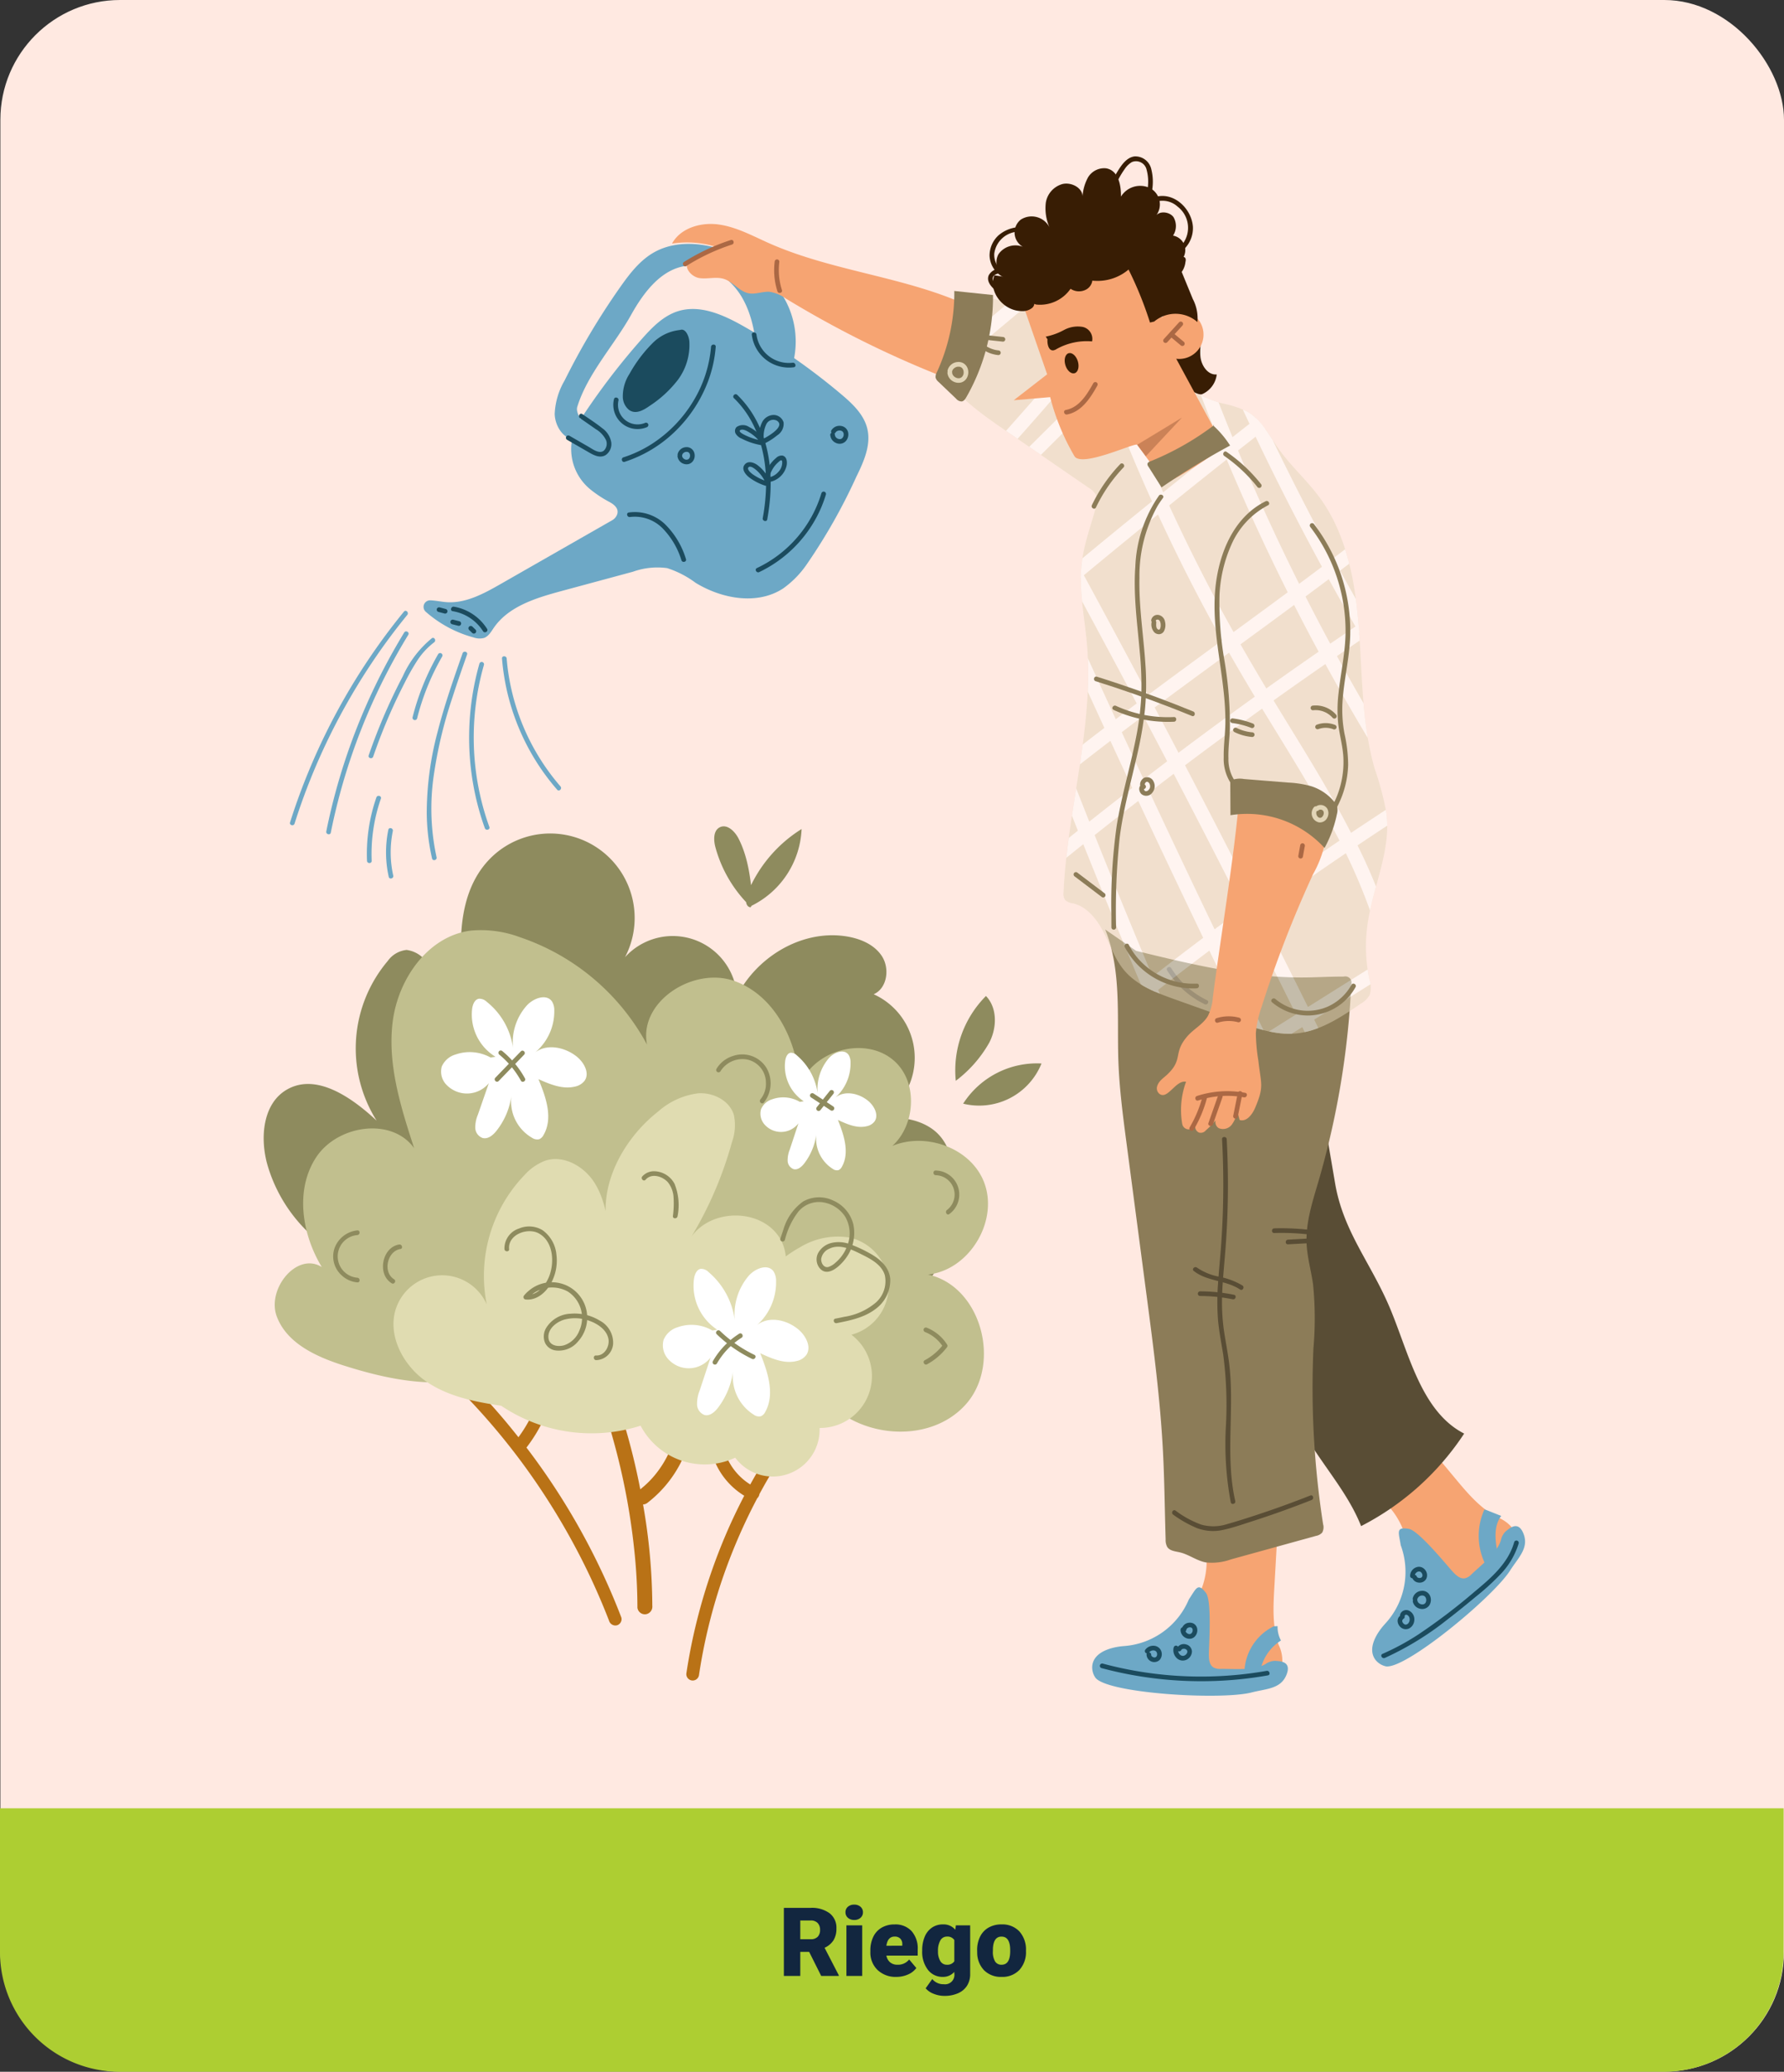 <svg xmlns="http://www.w3.org/2000/svg" xmlns:xlink="http://www.w3.org/1999/xlink" width="298.126" height="346.023" viewBox="0 0 298.126 346.023">
  <rect x="0" y="0" width="298.126" height="346.023" fill="#333333" stroke="none"/>
  <defs>
    <clipPath id="clip-path">
      <path id="Trazado_224761" data-name="Trazado 224761" d="M1031.164,110.658c2.6,3.837,6.51,6.555,10.328,9.183l13.864,9.54a3.2,3.2,0,0,1,1.334,1.4,3.106,3.106,0,0,1-.1,1.849c-.841,3.078-1.981,6.1-2.365,9.265-.543,4.485.456,8.994.855,13.494,1.231,13.895-3.275,27.645-3.9,41.581a1.853,1.853,0,0,0,.25,1.256,2.29,2.29,0,0,0,1.343.581c2.349.567,4,2.681,5.1,4.831s1.887,4.508,3.444,6.357c2.135,2.533,5.406,3.751,8.525,4.867l10.354,3.7c3.121,1.116,6.358,2.249,9.662,1.988,4.074-.323,7.654-2.707,11.027-5.015a3.83,3.83,0,0,0,1.451-1.439,4.15,4.15,0,0,0-.04-2.562,26.464,26.464,0,0,1-.343-9.078c.855-6.285,3.968-12.358,3.194-18.653a50.264,50.264,0,0,0-2-7.553c-2.138-7.489-2.033-15.4-2.605-23.169s-1.974-15.816-6.594-22.086c-2.107-2.859-4.812-5.243-6.864-8.144-1.607-2.272-2.917-4.958-5.368-6.276a19.179,19.179,0,0,0-4.1-1.3c-7.656-2.1-13.335-8.466-20.417-12.052a60.46,60.46,0,0,0-12.607-4.2c-3.38-.857-6.829-1.72-10.307-1.479Z" transform="translate(-1031.164 -97.504)" fill="#e2d5b7"/>
    </clipPath>
  </defs>
  <g id="Grupo_953512" data-name="Grupo 953512" transform="translate(-336.937 -1940.7)">
    <rect id="Rectángulo_341790" data-name="Rectángulo 341790" width="298.063" height="346" rx="20" transform="translate(337 1940.7)" fill="#ffe9e1"/>
    <path id="Rectángulo_341796" data-name="Rectángulo 341796" d="M0,0H298.063a0,0,0,0,1,0,0V24a20,20,0,0,1-20,20H20A20,20,0,0,1,0,24V0A0,0,0,0,1,0,0Z" transform="translate(336.937 2242.724)" fill="#adce32"/>
    <path id="Trazado_693147" data-name="Trazado 693147" d="M-15.781-4.023h-1.484V0h-2.742V-11.375h4.477a5,5,0,0,1,3.164.9,3.041,3.041,0,0,1,1.141,2.536,3.693,3.693,0,0,1-.48,1.967,3.41,3.41,0,0,1-1.5,1.264l2.375,4.593V0h-2.937Zm-1.484-2.109h1.734a1.557,1.557,0,0,0,1.176-.411,1.59,1.59,0,0,0,.395-1.147,1.608,1.608,0,0,0-.4-1.155,1.542,1.542,0,0,0-1.172-.419h-1.734ZM-6.914,0H-9.555V-8.453h2.641Zm-2.8-10.633a1.175,1.175,0,0,1,.406-.922,1.533,1.533,0,0,1,1.055-.359,1.533,1.533,0,0,1,1.055.359,1.175,1.175,0,0,1,.406.922,1.175,1.175,0,0,1-.406.922,1.533,1.533,0,0,1-1.055.359A1.533,1.533,0,0,1-9.3-9.711,1.175,1.175,0,0,1-9.711-10.633ZM-1.2.156A4.345,4.345,0,0,1-4.352-1a4.006,4.006,0,0,1-1.2-3.02v-.219a5.191,5.191,0,0,1,.48-2.289,3.516,3.516,0,0,1,1.4-1.535,4.233,4.233,0,0,1,2.188-.543A3.659,3.659,0,0,1,1.328-7.5,4.344,4.344,0,0,1,2.359-4.422V-3.4H-2.875a1.9,1.9,0,0,0,.617,1.117,1.836,1.836,0,0,0,1.234.406A2.366,2.366,0,0,0,.93-2.75l1.2,1.422A3.363,3.363,0,0,1,.738-.246,4.713,4.713,0,0,1-1.2.156Zm-.3-6.734q-1.156,0-1.375,1.531H-.219v-.2a1.3,1.3,0,0,0-.32-.98A1.275,1.275,0,0,0-1.5-6.578ZM3.109-4.289a5.708,5.708,0,0,1,.422-2.266,3.4,3.4,0,0,1,1.211-1.52,3.192,3.192,0,0,1,1.836-.535,2.538,2.538,0,0,1,2.063.891l.094-.734h2.391V-.32a3.564,3.564,0,0,1-.52,1.941A3.334,3.334,0,0,1,9.1,2.887a5.528,5.528,0,0,1-2.281.441,4.769,4.769,0,0,1-1.8-.352,3.251,3.251,0,0,1-1.332-.914L4.789.516a2.414,2.414,0,0,0,1.938.867,1.568,1.568,0,0,0,1.75-1.8V-.68A2.472,2.472,0,0,1,6.563.156a3.055,3.055,0,0,1-2.5-1.184A4.9,4.9,0,0,1,3.109-4.2Zm2.641.164A3.007,3.007,0,0,0,6.141-2.48a1.232,1.232,0,0,0,1.094.605,1.4,1.4,0,0,0,1.242-.57V-6A1.363,1.363,0,0,0,7.25-6.578a1.241,1.241,0,0,0-1.1.629A3.429,3.429,0,0,0,5.75-4.125Zm6.539-.18a4.989,4.989,0,0,1,.492-2.254A3.52,3.52,0,0,1,14.2-8.078a4.259,4.259,0,0,1,2.164-.531,3.887,3.887,0,0,1,2.992,1.176,4.512,4.512,0,0,1,1.094,3.2v.094A4.378,4.378,0,0,1,19.348-1,3.9,3.9,0,0,1,16.375.156a3.942,3.942,0,0,1-2.9-1.082A4.232,4.232,0,0,1,12.3-3.859Zm2.633.164a3.145,3.145,0,0,0,.367,1.719,1.223,1.223,0,0,0,1.086.547q1.406,0,1.438-2.164V-4.3q0-2.273-1.453-2.273-1.32,0-1.43,1.961Z" transform="translate(487.937 2270.724)" fill="#12263f"/>
    <g id="Grupo_176648" data-name="Grupo 176648" transform="translate(-501.893 1899.923)">
      <path id="Trazado_224716" data-name="Trazado 224716" d="M1084.7,104.738c.244,1.469-.154,2.978,0,4.458s1.242,3.1,2.724,2.96a4.111,4.111,0,0,1-2.437,3.291c-1.332.527-7.4-4.739-8.224-5.912Z" transform="translate(-45.263 -8.839)" fill="#381d04"/>
      <path id="Trazado_224717" data-name="Trazado 224717" d="M1086.835,368.211a12.9,12.9,0,0,1-3.407,11.749,2.245,2.245,0,0,0-.679.941,2.049,2.049,0,0,0,.07.988q.826,3.465,1.652,6.929a2.457,2.457,0,0,0,.4.992,2.289,2.289,0,0,0,1.029.635,16.334,16.334,0,0,0,10.769.238c1.325-.435,2.738-1.209,3.077-2.563a5.955,5.955,0,0,0-.613-3.274c-1.048-3.049-.878-6.365-.694-9.583l.635-11.19-4.492.359Z" transform="translate(-46.651 -69.385)" fill="#f6a472"/>
      <path id="Trazado_224718" data-name="Trazado 224718" d="M1125.259,355.013a12.906,12.906,0,0,1,5.525,10.915,2.242,2.242,0,0,0,.145,1.151,2.061,2.061,0,0,0,.726.675l5.934,3.94a2.467,2.467,0,0,0,.967.455,2.3,2.3,0,0,0,1.185-.238,16.33,16.33,0,0,0,8.036-7.173c.672-1.223,1.177-2.752.5-3.972a5.954,5.954,0,0,0-2.682-1.976c-2.846-1.515-4.983-4.054-7.046-6.532l-7.17-8.614-3.039,3.328Z" transform="translate(-56.584 -64.614)" fill="#f6a472"/>
      <path id="Trazado_224719" data-name="Trazado 224719" d="M1109.013,278.3l1.617,9.484c1.368,8.03,5.93,13.212,9.112,20.711s5.2,17.373,12.454,21.077a45.442,45.442,0,0,1-17.223,15.453c-1.643-4.164-4.418-7.76-6.946-11.454a113.716,113.716,0,0,1-16.363-36.268,3.8,3.8,0,0,1-.117-2.106,3.866,3.866,0,0,1,1.291-1.589l15.633-13.392Z" transform="translate(-48.688 -49.358)" fill="#594d35"/>
      <path id="Trazado_224720" data-name="Trazado 224720" d="M1066.35,235.356c2.777,6.908,1.938,14.648,2.208,22.088.165,4.538.759,9.048,1.352,13.55l3.355,25.452c1.145,8.688,2.291,17.387,2.744,26.138.253,4.881.289,9.77.443,14.656a2.378,2.378,0,0,0,.271,1.246c.431.658,1.343.724,2.108.9,1.5.354,2.789,1.381,4.306,1.674a9.336,9.336,0,0,0,4.2-.491l14.237-3.933a1.838,1.838,0,0,0,1.039-.553,1.857,1.857,0,0,0,.152-1.4,148.313,148.313,0,0,1-1.616-29.345,57.6,57.6,0,0,0-.063-10.737c-.324-2.264-.972-4.487-1.077-6.772-.161-3.518.969-6.95,1.958-10.331a140.49,140.49,0,0,0,5.506-32.944,1.049,1.049,0,0,0-1.272-1.331c-2.187-.015-4.372.127-6.56.145-9.514.076-18.874-2.192-28.118-4.444Z" transform="translate(-42.831 -39.334)" fill="#8c7c58"/>
      <path id="Trazado_224721" data-name="Trazado 224721" d="M1079.671,380.709c1.239-1.837,1.484-2.861,2.84-1.109l.028.038c.953,1.261.53,8.171.488,9.751-.026.99-.064,2.2.789,2.7a2.306,2.306,0,0,0,1.2.225c2.264-.026,5.475.323,7.445-.792a2.841,2.841,0,0,1,1.61-.554c.669.068,2.861-.025,1.909,2.339s-3.327,2.3-5.8,2.936c-5.225,1.344-24.577.144-26.19-2.556a3.055,3.055,0,0,1-.458-1.922c.277-2.265,3.092-3.1,5.333-3.266A12.756,12.756,0,0,0,1079.671,380.709Z" transform="translate(-42.171 -72.798)" fill="#6da8c6"/>
      <path id="Trazado_224722" data-name="Trazado 224722" d="M1129.331,368.554c-.348-2.188-.867-3.1,1.319-2.749l.047.008c1.557.271,5.962,5.612,7.009,6.8.655.741,1.456,1.655,2.421,1.439a2.311,2.311,0,0,0,1.033-.657c1.637-1.564,4.223-3.5,4.9-5.659a2.846,2.846,0,0,1,.8-1.5c.536-.407,2.076-1.97,2.993.408s-.863,3.953-2.234,6.1c-2.9,4.547-17.87,16.872-20.891,16a3.057,3.057,0,0,1-1.647-1.093c-1.342-1.845.15-4.374,1.671-6.026A12.756,12.756,0,0,0,1129.331,368.554Z" transform="translate(-56.421 -69.682)" fill="#6da8c6"/>
      <g id="Grupo_176545" data-name="Grupo 176545" transform="translate(1034.904 315.379)">
        <path id="Trazado_224723" data-name="Trazado 224723" d="M1081.267,391.607a1.831,1.831,0,0,0,.393,1.672,1.464,1.464,0,0,0,1.613.447,1.565,1.565,0,0,0,1.043-1.451,1.271,1.271,0,0,0-.975-1.16,1.289,1.289,0,0,0-1.5.57.39.39,0,0,0,.674.394c.011-.021.061-.08.06-.1,0,.035-.055.064,0,.008.012-.014.027-.026.04-.04.054-.057-.013.023-.019.011a.448.448,0,0,1,.046-.031l.048-.028.041-.02-.041.017c.036-.01.071-.025.108-.034.018-.005.037-.008.056-.013.082-.019-.1.006-.011,0,.039,0,.077-.005.116-.005l.048,0c.013,0,.116.011.042,0s.007,0,.018,0l.069.016c.038.01.075.023.113.036s-.005.018-.028-.011a.266.266,0,0,0,.063.031c.036.02.081.067.118.075-.008,0-.071-.061-.025-.018l.05.048.031.034c.057.057-.047-.076,0-.006.021.033.04.065.059.1.032.059-.015-.022-.012-.028-.006.013.028.088.031.1a.3.3,0,0,1,.011.059c0-.105,0-.006,0,.015s0,.039,0,.058v.03c0,.044,0,.038,0-.017.01.028-.028.116-.037.143,0,.005-.041.09-.013.036s-.028.051-.034.06a1.262,1.262,0,0,1-.083.126c.057-.077-.044.043-.059.058s-.136.113-.06.058a1.259,1.259,0,0,1-.155.1c-.022.012-.045.022-.068.034-.052.027.087-.025,0,0-.049.014-.1.028-.146.04-.1.023.083,0-.015,0l-.061,0c-.031,0-.061,0-.09,0-.081,0,.065.02-.016,0l-.138-.039c-.091-.025.071.04-.012,0l-.051-.025c-.042-.022-.08-.049-.12-.074-.08-.051.058.056-.011-.008-.021-.019-.043-.038-.064-.057a1.507,1.507,0,0,1-.115-.127c.063.077,0,0-.007-.015s-.031-.048-.046-.074a1.5,1.5,0,0,1-.079-.155c.038.084.008.021,0,0s-.022-.064-.031-.1a.513.513,0,0,1-.037-.17c-.008.069,0,.05,0,.017s-.005-.077-.006-.116c0-.019,0-.038,0-.057s0-.153,0-.041a.625.625,0,0,1,.038-.17.39.39,0,0,0-.753-.208Z" transform="translate(-1081.203 -391.065)" fill="#1b4b5e"/>
      </g>
      <g id="Grupo_176546" data-name="Grupo 176546" transform="translate(1030.14 315.645)">
        <path id="Trazado_224724" data-name="Trazado 224724" d="M1075.281,392.922a1.294,1.294,0,0,0,2.2.85,1.458,1.458,0,0,0,.272-1.4,1.374,1.374,0,0,0-1.137-.941,1.664,1.664,0,0,0-1.568.68.392.392,0,0,0,.14.534.4.4,0,0,0,.534-.14c.047-.065-.061.07-.007.01.015-.017.028-.034.044-.049.031-.032.064-.061.1-.09.06-.054-.076.052-.009.007l.054-.037a1.162,1.162,0,0,1,.135-.075c.035-.018.083-.016-.012,0,.02,0,.042-.017.062-.023a1.17,1.17,0,0,1,.127-.037l.064-.014c.039-.007.088.005-.017,0,.05,0,.1-.009.152-.008s.087.008.13.008c-.11,0-.054-.008-.018,0l.063.015c.035.009.069.021.1.032.077.025-.084-.043-.013-.006.026.013.051.025.077.04s.038.022.056.035c.034.023.052.062-.01-.01.026.03.061.054.089.084.013.014.025.032.039.045-.073-.066-.035-.048-.012-.015a1.068,1.068,0,0,1,.071.122c.016.032.021.084-.007-.02.005.019.015.038.021.057.012.038.023.077.032.117l.011.06c.015.077-.008-.1,0-.023,0,.048.005.094,0,.142s-.006.067-.008.1c.006-.137,0-.005-.012.034s-.023.076-.036.113c-.025.072.044-.087.008-.021-.012.024-.024.048-.038.07s-.021.033-.031.05c-.039.064.064-.072.014-.016a1.079,1.079,0,0,1-.083.086c-.03.028-.069.034.017-.01-.017.008-.033.023-.05.034l-.051.029c-.09.046.067-.021,0,0a1.1,1.1,0,0,1-.11.031c-.041.008-.08-.006.028,0-.018,0-.038,0-.058,0a.81.81,0,0,1-.1,0c-.037,0-.086-.025.027,0-.025-.006-.051-.009-.077-.015a1.282,1.282,0,0,1-.13-.041c-.071-.025.088.043.021.008-.023-.012-.047-.023-.069-.036l-.051-.031c-.028-.018-.089-.079,0,0-.033-.031-.068-.057-.1-.09-.013-.014-.025-.028-.037-.043-.044-.049.059.087,0,0a.49.49,0,0,1-.029-.048c-.019-.034-.035-.107,0,.009-.012-.042-.027-.084-.037-.126-.018-.072.006.1,0,.028,0-.026,0-.052,0-.078a.39.39,0,1,0-.78,0Z" transform="translate(-1074.988 -391.413)" fill="#1b4b5e"/>
      </g>
      <g id="Grupo_176547" data-name="Grupo 176547" transform="translate(1036.11 311.791)">
        <path id="Trazado_224725" data-name="Trazado 224725" d="M1082.777,387.56a1.5,1.5,0,0,0,.893,1.384,1.4,1.4,0,0,0,.913.1,1.235,1.235,0,0,0,.645-.413,1.5,1.5,0,0,0,.274-1.45,1.218,1.218,0,0,0-.524-.629,1.28,1.28,0,0,0-.733-.157,1.343,1.343,0,0,0-1.256,1.029.426.426,0,0,0,.04.3.39.39,0,0,0,.713-.094.867.867,0,0,1,.025-.115c.006-.018.035-.091.008-.026s0-.007.013-.022c.018-.034.043-.064.063-.1,0,0-.059.065-.031.042a.232.232,0,0,0,.019-.022c.017-.018.035-.037.054-.054l.044-.038c.048-.042-.071.048-.017.014.039-.024.077-.049.117-.071a.5.5,0,0,0,.054-.026s-.086.033-.048.02l.028-.01a.976.976,0,0,1,.123-.038l.068-.015c.066-.014-.092.008-.025,0,.043,0,.085-.006.127-.005l.059,0c.082,0-.081-.017-.017,0a1.1,1.1,0,0,1,.122.03c.016,0,.081.031.017,0s0,0,.015.008a.64.64,0,0,1,.059.034c.014.008.08.056.024.015s0,0,.013.015.029.028.043.043.057.068.015.015.01.018.019.034.019.034.028.052.008.019.013.027-.032-.086-.02-.048.028.08.038.122c.005.022.008.046.014.068.01.039-.007-.06-.007-.054s0,.02,0,.029a1.032,1.032,0,0,1,0,.13c0,.023,0,.047,0,.07,0,.041.009-.058.008-.053s0,.02,0,.03c-.008.043-.017.086-.029.128-.006.019-.012.039-.019.058s-.037.1-.009.028,0,0-.011.018-.021.042-.034.062-.047.066-.067.1c0,0,.058-.067.03-.04-.009.009-.017.021-.026.031s-.031.034-.048.05l-.044.04c-.048.044.071-.047.016-.012-.039.025-.079.048-.12.071-.057.031.081-.028.019-.008-.021.007-.041.015-.061.02s-.046.011-.069.016c-.062.016.087,0,0,0-.05,0-.1,0-.149,0-.071,0,.081.018.012,0l-.079-.018c-.03-.008-.059-.018-.089-.028-.081-.028.053.028,0,0s-.1-.051-.143-.081c-.014-.009-.087-.063-.037-.025s-.029-.027-.042-.038c-.041-.038-.074-.08-.113-.12s.025.031.025.032-.021-.03-.027-.038c-.018-.026-.034-.052-.049-.08s-.024-.05-.037-.073.016.038.016.04a.215.215,0,0,0-.017-.044,1.734,1.734,0,0,1-.043-.169c-.009-.04.007.045.006.046s0-.036,0-.047c0-.031,0-.063,0-.1a.393.393,0,0,0-.39-.39.4.4,0,0,0-.39.39Z" transform="translate(-1082.776 -386.385)" fill="#1b4b5e"/>
      </g>
      <path id="Trazado_224726" data-name="Trazado 224726" d="M1101.61,387.173a8.767,8.767,0,0,0-4.887,8.542l2.509-.233a7.72,7.72,0,0,1,3.574-5.937,4.71,4.71,0,0,1-.563-2.4Z" transform="translate(-49.913 -74.772)" fill="#6da8c6"/>
      <path id="Trazado_224727" data-name="Trazado 224727" d="M1148.733,361.732a10.714,10.714,0,0,0-.046,8.722c.274.614.762,1.289,1.431,1.221a1.2,1.2,0,0,0,.949-.975,3.534,3.534,0,0,0-.085-1.442c-.435-2.185-.787-4.676.559-6.453l-2.5-.995Z" transform="translate(-61.842 -68.838)" fill="#6da8c6"/>
      <g id="Grupo_176548" data-name="Grupo 176548" transform="translate(1022.638 318.617)">
        <path id="Trazado_224728" data-name="Trazado 224728" d="M1065.477,396.056a64.4,64.4,0,0,0,21.706,1.991q3.06-.243,6.087-.777c.494-.087.284-.839-.208-.753a63.5,63.5,0,0,1-21.484.073q-2.976-.5-5.893-1.285a.39.39,0,0,0-.208.752Z" transform="translate(-1065.2 -395.289)" fill="#1b4b5e"/>
      </g>
      <g id="Grupo_176549" data-name="Grupo 176549" transform="translate(1069.661 298.066)">
        <path id="Trazado_224729" data-name="Trazado 224729" d="M1127.144,388.093a49.935,49.935,0,0,0,10.413-6.382c1.63-1.249,3.22-2.548,4.8-3.856a39.863,39.863,0,0,0,4.1-3.729,12.845,12.845,0,0,0,3.048-5.164.391.391,0,0,0-.753-.207c-.97,3.488-3.84,5.973-6.524,8.2a100.181,100.181,0,0,1-9.525,7.245,41.18,41.18,0,0,1-5.957,3.22c-.46.2-.063.872.394.674Z" transform="translate(-1126.545 -368.479)" fill="#1b4b5e"/>
      </g>
      <g id="Grupo_176550" data-name="Grupo 176550" transform="translate(1074.918 306.472)">
        <path id="Trazado_224730" data-name="Trazado 224730" d="M1133.411,381.25a1.579,1.579,0,0,0,1.162,1.181,1.455,1.455,0,0,0,1.6-.564,1.686,1.686,0,0,0,.086-1.652,1.4,1.4,0,0,0-1.432-.759,1.6,1.6,0,0,0-1.419,1.234.4.4,0,0,0,.272.48.4.4,0,0,0,.481-.272.959.959,0,0,1,.034-.148c.005-.015.035-.087.008-.028s.015-.029.024-.047.075-.092.079-.126c0,0-.053.063-.026.033l.022-.026a.871.871,0,0,1,.063-.067.81.81,0,0,0,.1-.092c0,.006-.077.054-.023.019l.028-.02c.023-.015.046-.03.07-.044s.048-.027.071-.039.087-.033.027-.015.015-.005.03-.011.058-.02.089-.028a.886.886,0,0,0,.147-.033s-.088.008-.047.005l.035,0a.921.921,0,0,1,.093,0c.044,0,.094.012.137.007-.072.009-.074-.012-.036,0l.034.006c.026.005.052.012.077.02s.051.019.076.025-.038-.015-.04-.017a.131.131,0,0,0,.031.015c.048.026.093.055.139.084s-.034-.025-.034-.026.02.018.025.022.039.036.057.055.03.033.045.05.035.041,0,0,0,0,.008.015a1.094,1.094,0,0,1,.068.116c.006.012.045.1.018.035s.006.021.012.038a1.329,1.329,0,0,1,.038.143l.006.034c.014.064,0-.029,0-.036,0,.026.006.054.008.08a1.374,1.374,0,0,1,0,.149c0,.023,0,.046,0,.069s-.021.042.005-.036a.29.29,0,0,0-.008.045,1.3,1.3,0,0,1-.035.143c-.007.021-.015.043-.022.064-.028.083.037-.069,0,.01-.021.041-.041.08-.066.118-.008.012-.018.024-.025.037-.02.035.028-.034.028-.034a.561.561,0,0,0-.051.059,1.121,1.121,0,0,0-.107.1s.067-.044.033-.027a.3.3,0,0,0-.028.019c-.026.017-.053.033-.08.048-.01.005-.021.009-.031.015-.033.021.039-.016.041-.016a.428.428,0,0,0-.076.027l-.066.018c-.018,0-.119.02-.049.012s-.012,0-.028,0-.054,0-.08,0l-.069,0c-.018,0-.109-.012-.041,0s-.033-.008-.051-.012-.053-.012-.079-.02-.06-.018-.089-.029c-.011,0-.022-.009-.033-.012-.045-.015.071.036.029.012s-.105-.051-.155-.083c-.026-.016-.051-.035-.077-.051-.051-.036.061.054,0,0a1.319,1.319,0,0,1-.123-.121l-.022-.027c-.032-.034.049.072.012.015-.015-.022-.03-.044-.044-.067s-.03-.054-.044-.08c-.039-.076.018.058,0,0a1.326,1.326,0,0,1-.047-.18.392.392,0,0,0-.48-.272.4.4,0,0,0-.273.48Z" transform="translate(-1133.404 -379.446)" fill="#1b4b5e"/>
      </g>
      <g id="Grupo_176551" data-name="Grupo 176551" transform="translate(1074.475 302.464)">
        <path id="Trazado_224731" data-name="Trazado 224731" d="M1133.175,376.045a1.268,1.268,0,0,0,1.151.816,1.243,1.243,0,0,0,1.2-.644,1.4,1.4,0,0,0-.146-1.428,1.435,1.435,0,0,0-.645-.5,1.274,1.274,0,0,0-.812-.014,1.555,1.555,0,0,0-1.094,1.464.39.39,0,1,0,.78,0c0-.027,0-.053,0-.08l0-.026c0-.044,0-.035,0,.025a.9.9,0,0,1,.029-.128c0-.008.018-.073.025-.074s-.043.089-.008.021a1.493,1.493,0,0,1,.077-.139.245.245,0,0,1,.045-.065l-.028.038.034-.041c.029-.033.061-.064.093-.094l.051-.043c.042-.037-.079.051-.005.005.045-.028.088-.057.136-.08l.023-.012c.039-.017.032-.015-.021.008,0-.009.064-.023.074-.026.042-.013.084-.021.126-.031.085-.018-.071,0-.014,0,.021,0,.043,0,.064,0s.052,0,.078,0c.084,0-.075-.018,0,0a.582.582,0,0,0,.13.037c-.006,0-.088-.042-.031-.013l.06.031a.986.986,0,0,0,.094.061c-.074-.028-.045-.037-.009,0,.017.015.033.031.049.046l.045.05.015.018-.02-.025a.554.554,0,0,0,.062.094c.019.033.035.067.052.1.037.074-.029-.088,0-.009.007.021.015.042.021.064a.889.889,0,0,0,.03.132c0-.005-.009-.1,0-.037,0,.022,0,.044,0,.067s0,.074,0,.11c0,.081.021-.1,0-.016-.005.021-.009.043-.015.064s-.013.042-.019.063c-.023.077.044-.082.005-.011-.018.033-.037.064-.056.1-.04.067.051-.053.016-.018-.013.012-.023.027-.035.039s-.03.028-.044.043c-.053.053.076-.05.014-.009a1.019,1.019,0,0,1-.1.058c-.015.008-.032.014-.047.022.09-.054.051-.021.016-.009a.909.909,0,0,1-.1.028c-.02,0-.041.006-.061.011.1-.028.058-.008.02,0a1.166,1.166,0,0,1-.126,0c-.021,0-.043-.006-.064-.005.117,0,.041.006,0,0a1.092,1.092,0,0,1-.121-.034.336.336,0,0,0-.039-.015c.061.027.073.031.036.015a.322.322,0,0,1-.037-.018c-.036-.018-.069-.048-.1-.064.079.035.05.041.015.011l-.044-.042c-.013-.015-.025-.033-.04-.046.073.063.034.047.012.013a.583.583,0,0,1-.031-.053c-.049-.093.021.061,0,0a.39.39,0,1,0-.752.208Z" transform="translate(-1132.826 -374.217)" fill="#1b4b5e"/>
      </g>
      <g id="Grupo_176552" data-name="Grupo 176552" transform="translate(1072.385 309.691)">
        <path id="Trazado_224732" data-name="Trazado 224732" d="M1130.376,384.726a1.1,1.1,0,0,0-.272.823,1.474,1.474,0,0,0,.346.8,1.3,1.3,0,0,0,1.574.367,1.663,1.663,0,0,0,.866-1.351,1.614,1.614,0,0,0-.783-1.567,1.1,1.1,0,0,0-1.134.008.986.986,0,0,0-.451,1.079.391.391,0,0,0,.753-.208c0-.011-.01-.1-.012-.043s.005-.041.006-.043c-.01.1.042-.066,0,.015.013-.024.029-.046.041-.07.024-.047-.059.051.01-.011a.5.5,0,0,0,.048-.046c-.047.051.007,0,.029-.018,0,0,.1-.046.043-.025s.048-.013.048-.012c.024-.009.065,0-.006,0a.676.676,0,0,0,.068,0c.1-.006-.037-.016.017,0,.027.008.056.015.084.021s.07.027,0,0a.875.875,0,0,1,.093.048l.058.038c.092.059-.03-.029.018.015s.077.074.113.114c.05.055.016.018.006,0,.017.025.034.049.049.074s.031.051.044.077.047.111.012.019a2.083,2.083,0,0,1,.071.255c-.025-.1,0,.025,0,.057a1.441,1.441,0,0,1,0,.163c0,.02,0,.039-.005.059.006-.09.005-.038,0-.016-.011.048-.02.1-.033.144s-.024.075-.037.112c-.029.088.03-.046,0,0-.015.024-.025.053-.039.078s-.043.075-.067.111c0,0-.061.077-.02.03s-.021.023-.024.027c-.025.028-.052.054-.08.08,0,0-.076.061-.026.024s-.031.02-.041.026c-.036.023-.074.04-.111.061.085-.048-.023.005-.055.014s-.047.011-.071.017c.012,0,.09-.005.019,0-.029,0-.117.018-.139,0,.028.025.07.016.008,0-.021-.007-.044-.011-.067-.018l-.052-.018c.087.029.028.013,0,0s-.072-.041-.108-.064c-.058-.035,0,0,.011.011-.022-.018-.044-.036-.064-.055-.038-.036-.069-.079-.107-.113s.048.076,0,0c-.015-.025-.031-.047-.046-.071s-.068-.154-.034-.057a1.3,1.3,0,0,1-.042-.13c0-.009-.022-.073-.016-.079-.011.012.007.09,0,0,0-.018,0-.035,0-.053,0-.084-.021.082,0,0,.009-.038.051-.143.008-.057.01-.021.02-.041.031-.06s.074-.1.012-.023a.4.4,0,0,0,0-.552.394.394,0,0,0-.552,0Z" transform="translate(-1130.099 -383.646)" fill="#1b4b5e"/>
      </g>
      <g id="Grupo_176553" data-name="Grupo 176553" transform="translate(1034.702 290.525)">
        <path id="Trazado_224733" data-name="Trazado 224733" d="M1081.114,361.868a19.746,19.746,0,0,0,3.892,2.214,7.642,7.642,0,0,0,4.454.335c1.577-.336,3.125-.882,4.659-1.374q2.411-.772,4.8-1.62,2.684-.953,5.332-2c.461-.182.261-.938-.208-.753q-4.531,1.791-9.165,3.31c-1.552.507-3.11,1.011-4.683,1.45a7.544,7.544,0,0,1-4.353.116,16.424,16.424,0,0,1-4.33-2.353c-.416-.284-.807.392-.394.674Z" transform="translate(-1080.939 -358.641)" fill="#594d35"/>
      </g>
      <g id="Grupo_176554" data-name="Grupo 176554" transform="translate(1051.394 245.919)">
        <path id="Trazado_224734" data-name="Trazado 224734" d="M1103.091,301.249a40.473,40.473,0,0,1,6.939.383.405.405,0,0,0,.481-.272.393.393,0,0,0-.273-.481,41.733,41.733,0,0,0-7.146-.412c-.5.015-.5.8,0,.781Z" transform="translate(-1102.715 -300.45)" fill="#594d35"/>
      </g>
      <g id="Grupo_176555" data-name="Grupo 176555" transform="translate(1053.687 247.575)">
        <path id="Trazado_224735" data-name="Trazado 224735" d="M1106.082,303.638l4.569-.247c.5-.027.5-.808,0-.78l-4.569.247c-.5.027-.5.808,0,.78Z" transform="translate(-1105.706 -302.61)" fill="#594d35"/>
      </g>
      <g id="Grupo_176556" data-name="Grupo 176556" transform="translate(1033.815 202.287)">
        <path id="Trazado_224736" data-name="Trazado 224736" d="M1079.843,244.105a15.244,15.244,0,0,0,6.272,5.639c.45.218.846-.455.394-.674a14.506,14.506,0,0,1-5.993-5.36c-.265-.425-.941-.034-.674.394Z" transform="translate(-1079.782 -243.528)" fill="#594d35"/>
      </g>
      <g id="Grupo_176557" data-name="Grupo 176557" transform="translate(1042.262 230.671)">
        <path id="Trazado_224737" data-name="Trazado 224737" d="M1091.591,280.934q.325,6.056.132,12.125-.1,3.031-.327,6.056c-.151,2-.356,3.994-.483,5.994a39.991,39.991,0,0,0,0,5.986c.17,1.958.562,3.886.871,5.824a64.362,64.362,0,0,1,.464,11.654,52.972,52.972,0,0,0,.794,13c.111.49.864.282.753-.208-1.732-7.623-.051-15.484-1.045-23.178-.246-1.906-.643-3.787-.9-5.691a34.284,34.284,0,0,1-.232-5.981c.081-2,.275-4,.442-5.99q.255-3.018.387-6.044.287-6.769-.079-13.543c-.027-.5-.807-.5-.78,0Z" transform="translate(-1090.802 -280.557)" fill="#594d35"/>
      </g>
      <g id="Grupo_176558" data-name="Grupo 176558" transform="translate(1038.183 252.409)">
        <path id="Trazado_224738" data-name="Trazado 224738" d="M1085.615,309.559c2.267,1.785,5.38,1.522,7.738,3.1.419.28.81-.4.394-.674a12.119,12.119,0,0,0-3.828-1.454,9.813,9.813,0,0,1-3.752-1.52c-.39-.307-.947.241-.552.552Z" transform="translate(-1085.479 -308.917)" fill="#594d35"/>
      </g>
      <g id="Grupo_176559" data-name="Grupo 176559" transform="translate(1039.015 256.456)">
        <path id="Trazado_224739" data-name="Trazado 224739" d="M1086.942,314.976a27.614,27.614,0,0,1,5.442.547c.491.1.7-.652.208-.752a28.667,28.667,0,0,0-5.65-.575.39.39,0,0,0,0,.78Z" transform="translate(-1086.565 -314.196)" fill="#594d35"/>
      </g>
      <path id="Trazado_224740" data-name="Trazado 224740" d="M949.636,118.727c-1.951-.3-3.235-2.368-3.3-4.339a12.035,12.035,0,0,1,1.662-5.613,118.826,118.826,0,0,1,9.295-15.6c1.581-2.244,3.311-4.5,5.71-5.829,3.161-1.758,7.075-1.657,10.55-.652a19.02,19.02,0,0,1,10.364,7.153,14.536,14.536,0,0,1,2.193,12.219,15.721,15.721,0,0,1-5.909-.626c-.217-3.689-.744-7.481-2.638-10.653s-5.452-5.592-9.123-5.165c-4.288.5-7.245,4.457-9.349,8.227-2.806,5.025-7.3,9.843-8.985,15.348-.406,1.328,1.677,3.682,2.96,4.214a3.368,3.368,0,0,1-3.856,1.4Z" transform="translate(-14.81 -4.458)" fill="#6da8c6"/>
      <path id="Trazado_224741" data-name="Trazado 224741" d="M943.44,119.43a115.521,115.521,0,0,1,10.781-14.264c1.713-1.935,3.607-3.887,6.076-4.653,3.679-1.141,7.582.626,10.933,2.525a107.849,107.849,0,0,1,16.318,11.356c1.87,1.577,3.781,3.368,4.355,5.746.665,2.75-.616,5.556-1.863,8.1a94.43,94.43,0,0,1-8.2,14.479,16.139,16.139,0,0,1-3.988,4.1c-4.318,2.833-10.237,1.759-14.644-.933a16.287,16.287,0,0,0-4.758-2.455,12.126,12.126,0,0,0-5.7.6L940.76,147.27c-4.224,1.145-8.8,2.533-11.281,6.14-.449.655-.874,1.417-1.621,1.684a2.96,2.96,0,0,1-1.745-.08,20,20,0,0,1-7.989-4.286,1.093,1.093,0,0,1,.738-1.916c.819.021,1.691.206,2.5.286,3.288.323,6.4-1.371,9.267-3.01l18.625-10.643a1.834,1.834,0,0,0,.837-.961c.366-1.042-.551-1.719-1.374-2.149a19.791,19.791,0,0,1-3.031-2A8.7,8.7,0,0,1,943.3,119.72Z" transform="translate(-8.138 -7.768)" fill="#6da8c6"/>
      <path id="Trazado_224742" data-name="Trazado 224742" d="M970.425,104.751a7.505,7.505,0,0,0-4.25,2.141,23.087,23.087,0,0,0-3.883,5.16,6.872,6.872,0,0,0-1.105,3.928,2.872,2.872,0,0,0,1.006,2.057c1.115.837,2.428.089,3.5-.668a19.125,19.125,0,0,0,4.68-4.308,9.789,9.789,0,0,0,1.927-6.473c-.092-.985-.7-2.172-1.5-1.89Z" transform="translate(-18.275 -8.82)" fill="#1b4b5e"/>
      <g id="Grupo_176560" data-name="Grupo 176560" transform="translate(943.624 126.285)">
        <path id="Trazado_224743" data-name="Trazado 224743" d="M962.61,145.222a6.529,6.529,0,0,1,5.433,1.878,13.181,13.181,0,0,1,3.16,5.351c.165.471.919.268.753-.208a13.765,13.765,0,0,0-3.514-5.836,7.3,7.3,0,0,0-6.04-1.939c-.494.086-.284.838.208.753Z" transform="translate(-962.12 -144.379)" fill="#1b4b5e"/>
      </g>
      <g id="Grupo_176561" data-name="Grupo 176561" transform="translate(914.199 142.098)">
        <path id="Trazado_224744" data-name="Trazado 224744" d="M924.017,165.767a7.455,7.455,0,0,1,5.069,3.344c.268.424.943.032.675-.394a8.212,8.212,0,0,0-5.537-3.7c-.491-.081-.7.671-.207.753Z" transform="translate(-923.734 -165.008)" fill="#1b4b5e"/>
      </g>
      <path id="Trazado_224745" data-name="Trazado 224745" d="M1023.359,96.222c-10.971-5.724-23.945-6.366-35.253-11.392-2.736-1.216-5.422-2.7-8.387-3.113s-6.38.565-7.81,3.195a16.2,16.2,0,0,1,7.206.488L975.5,87.253a2.528,2.528,0,0,0-.829.578c-.878,1.056.478,2.643,1.838,2.837s2.792-.276,4.1.145c1.535.494,2.566,2.116,4.152,2.4,1.148.206,2.313-.348,3.475-.253a6.443,6.443,0,0,1,2.723,1.137,170.4,170.4,0,0,0,30.875,14.8Z" transform="translate(-20.782 -3.443)" fill="#f6a472"/>
      <g id="Grupo_176577" data-name="Grupo 176577" transform="translate(996.548 90.354)" opacity="0.49">
        <path id="Trazado_224746" data-name="Trazado 224746" d="M1031.164,110.658c2.6,3.837,6.51,6.555,10.328,9.183l13.864,9.54a3.2,3.2,0,0,1,1.334,1.4,3.106,3.106,0,0,1-.1,1.849c-.841,3.078-1.981,6.1-2.365,9.265-.543,4.485.456,8.994.855,13.494,1.231,13.895-3.275,27.645-3.9,41.581a1.853,1.853,0,0,0,.25,1.256,2.29,2.29,0,0,0,1.343.581c2.349.567,4,2.681,5.1,4.831s1.887,4.508,3.444,6.357c2.135,2.533,5.406,3.751,8.525,4.867l10.354,3.7c3.121,1.116,6.358,2.249,9.662,1.988,4.074-.323,7.654-2.707,11.027-5.015a3.83,3.83,0,0,0,1.451-1.439,4.15,4.15,0,0,0-.04-2.562,26.464,26.464,0,0,1-.343-9.078c.855-6.285,3.968-12.358,3.194-18.653a50.264,50.264,0,0,0-2-7.553c-2.138-7.489-2.033-15.4-2.605-23.169s-1.974-15.816-6.594-22.086c-2.107-2.859-4.812-5.243-6.864-8.144-1.607-2.272-2.917-4.958-5.368-6.276a19.179,19.179,0,0,0-4.1-1.3c-7.656-2.1-13.335-8.466-20.417-12.052a60.46,60.46,0,0,0-12.607-4.2c-3.38-.857-6.829-1.72-10.307-1.479Z" transform="translate(-1031.164 -97.504)" fill="#e2d5b7"/>
        <g id="Grupo_176576" data-name="Grupo 176576" clip-path="url(#clip-path)">
          <g id="Grupo_176562" data-name="Grupo 176562" transform="translate(15.179 69.266)">
            <path id="Trazado_224747" data-name="Trazado 224747" d="M1051.025,189.358q2.465,6.461,4.995,12.9,2.518,6.407,5.1,12.787t5.227,12.735q2.692,6.465,5.447,12.9,2.708,6.329,5.479,12.629l.7,1.582a1.175,1.175,0,0,0,1.6.42,1.207,1.207,0,0,0,.42-1.6q-2.779-6.3-5.5-12.622c-1.819-4.235-3.522-8.256-5.276-12.455q-2.653-6.352-5.242-12.73t-5.114-12.781q-2.515-6.373-4.964-12.771-.309-.807-.618-1.615a1.2,1.2,0,0,0-1.44-.818,1.184,1.184,0,0,0-.818,1.44Z" transform="translate(-1050.966 -187.866)" fill="#fff"/>
          </g>
          <g id="Grupo_176563" data-name="Grupo 176563" transform="translate(15.61 45.828)">
            <path id="Trazado_224748" data-name="Trazado 224748" d="M1051.667,159.041q3.786,8.459,7.637,16.89,3.868,8.468,7.8,16.907,3.916,8.4,7.9,16.769t8.026,16.708q4.063,8.376,8.192,16.721l1.015,2.048a1.171,1.171,0,0,0,2.021-1.182q-4.117-8.3-8.171-16.638-4.071-8.372-8.079-16.776-3.989-8.365-7.913-16.762t-7.783-16.822q-3.876-8.465-7.688-16.96-.468-1.042-.934-2.085a1.179,1.179,0,0,0-1.6-.42,1.2,1.2,0,0,0-.42,1.6Z" transform="translate(-1051.528 -157.29)" fill="#fff"/>
          </g>
          <g id="Grupo_176564" data-name="Grupo 176564" transform="translate(20.57 44.701)">
            <path id="Trazado_224749" data-name="Trazado 224749" d="M1058.152,157.581q4.721,8.675,9.363,17.392,4.621,8.679,9.163,17.4,4.561,8.759,9.044,17.56,4.462,8.761,8.844,17.563,4.4,8.842,8.722,17.722l1.079,2.221a1.181,1.181,0,0,0,1.6.42,1.194,1.194,0,0,0,.42-1.6q-4.31-8.886-8.7-17.732-4.372-8.806-8.824-17.573-4.472-8.806-9.025-17.571-4.531-8.726-9.142-17.41-4.632-8.722-9.343-17.4l-1.179-2.169c-.721-1.324-2.743-.143-2.022,1.182Z" transform="translate(-1057.999 -155.819)" fill="#fff"/>
          </g>
          <g id="Grupo_176565" data-name="Grupo 176565" transform="translate(22.115 -0.053)">
            <path id="Trazado_224750" data-name="Trazado 224750" d="M1060.077,98.871q3.74,11.672,8.406,23.018,4.7,11.427,10.3,22.455c3.668,7.209,7.641,14.252,11.844,21.161,4.042,6.642,8.219,13.21,11.916,20.055a95.669,95.669,0,0,1,8.711,21.086q.366,1.395.672,2.8c.322,1.472,2.58.849,2.258-.622a89.563,89.563,0,0,0-8.094-21.551c-3.544-6.92-7.661-13.523-11.724-20.145-4.2-6.843-8.246-13.767-11.969-20.882q-5.705-10.9-10.517-22.246-4.767-11.235-8.6-22.839-.482-1.454-.949-2.914c-.458-1.43-2.72-.819-2.257.622Z" transform="translate(-1060.015 -97.435)" fill="#fff"/>
          </g>
          <g id="Grupo_176566" data-name="Grupo 176566" transform="translate(37.173 2.252)">
            <path id="Trazado_224751" data-name="Trazado 224751" d="M1080.482,101.681l.381-.209.948.241a.774.774,0,0,1,.2.337c-.079-.227-.007.077-.007.042a.458.458,0,0,1-.089.275.773.773,0,0,1-.809.38c-.007,0-.152-.084-.14-.091a1.105,1.105,0,0,1,.137.141c-.149-.176.069.151.1.2.006.011.081.172.029.054s.027.074.038.1l.184.53q.728,2.1,1.482,4.19,1.509,4.181,3.119,8.323,3.263,8.391,6.934,16.617,3.621,8.118,7.637,16.051,4.03,7.962,8.449,15.721,4.4,7.723,9.174,15.225.588.922,1.18,1.84a1.2,1.2,0,0,0,1.6.419,1.182,1.182,0,0,0,.42-1.6q-5.133-7.96-9.847-16.179-4.674-8.154-8.922-16.542-4.278-8.45-8.113-17.115c-2.526-5.706-4.888-11.453-7.118-17.3q-1.674-4.391-3.233-8.825c-.254-.721-.478-1.459-.763-2.169a2.923,2.923,0,0,0-1.44-1.739,1.636,1.636,0,0,0-2.142.633,1.913,1.913,0,0,0,.077,1.86,1.4,1.4,0,0,0,2.2.241,1.171,1.171,0,0,0-1.656-1.656Z" transform="translate(-1079.658 -100.442)" fill="#fff"/>
          </g>
          <g id="Grupo_176567" data-name="Grupo 176567" transform="translate(44.901 6.047)">
            <path id="Trazado_224752" data-name="Trazado 224752" d="M1089.877,107.15q2.978,6.9,6.182,13.693t6.632,13.482q3.427,6.685,7.074,13.255t7.508,13.013q3.845,6.417,7.9,12.7.515.8,1.034,1.6a1.171,1.171,0,0,0,2.022-1.181q-4.1-6.3-7.987-12.726T1112.683,148q-3.674-6.553-7.128-13.226t-6.687-13.454q-3.218-6.754-6.212-13.611-.381-.872-.757-1.745a1.174,1.174,0,0,0-1.6-.42,1.208,1.208,0,0,0-.42,1.6Z" transform="translate(-1089.74 -105.392)" fill="#fff"/>
          </g>
          <g id="Grupo_176568" data-name="Grupo 176568" transform="translate(-12.376 -10.624)">
            <path id="Trazado_224753" data-name="Trazado 224753" d="M1062.055,84.211a104.234,104.234,0,0,1-7.876,12.64q-1.089,1.512-2.218,2.994-.29.382-.583.761c-.023.03-.136.176-.013.016l-.13.169-.327.421q-.558.714-1.124,1.423c-1.566,1.964-3.173,3.9-4.8,5.807-3.252,3.811-6.6,7.54-9.925,11.286s-6.634,7.511-9.8,11.391a149.5,149.5,0,0,0-9.083,12.2q-.5.759-.99,1.525a1.181,1.181,0,0,0,.42,1.6,1.2,1.2,0,0,0,1.6-.42q2.011-3.155,4.221-6.178,1.1-1.513,2.242-3l.163-.212.071-.093c-.082.107.054-.071.073-.094.054-.071.109-.141.164-.211q.3-.381.593-.759.563-.715,1.134-1.424c3.148-3.919,6.45-7.711,9.781-11.474s6.676-7.477,9.948-11.273c3.3-3.824,6.506-7.724,9.512-11.781a109.5,109.5,0,0,0,8.119-12.542q.436-.8.856-1.6a1.171,1.171,0,0,0-2.022-1.182Z" transform="translate(-1015.019 -83.644)" fill="#fff"/>
          </g>
          <g id="Grupo_176569" data-name="Grupo 176569" transform="translate(-10.161 -5.242)">
            <path id="Trazado_224754" data-name="Trazado 224754" d="M1069.605,91.237q-.566.774-1.144,1.54-.264.35-.531.7c-.055.073-.111.145-.167.217-.02.027-.135.176-.018.024l-.3.389q-1.162,1.49-2.366,2.946-2.407,2.915-4.949,5.714c-3.364,3.72-6.868,7.311-10.411,10.86-3.574,3.581-7.189,7.122-10.751,10.716-3.537,3.57-7.023,7.2-10.351,10.962a138.736,138.736,0,0,0-9.484,11.9q-.537.761-1.06,1.532a1.177,1.177,0,0,0,.419,1.6,1.2,1.2,0,0,0,1.6-.419q1.063-1.564,2.177-3.089.565-.773,1.142-1.537.263-.348.53-.7c.025-.032.283-.367.15-.2.112-.144.223-.288.336-.432q2.32-2.973,4.8-5.818c3.28-3.782,6.728-7.415,10.238-10.983,3.547-3.607,7.16-7.149,10.742-10.722,3.564-3.556,7.1-7.143,10.507-10.852,3.44-3.745,6.739-7.619,9.8-11.679q.562-.744,1.111-1.5a1.175,1.175,0,0,0-.42-1.6,1.2,1.2,0,0,0-1.6.42Z" transform="translate(-1017.908 -90.665)" fill="#fff"/>
          </g>
          <g id="Grupo_176570" data-name="Grupo 176570" transform="translate(-11.647 8.683)">
            <path id="Trazado_224755" data-name="Trazado 224755" d="M1094.754,109q-7.951,6.025-15.811,12.168-7.8,6.1-15.509,12.313-7.678,6.191-15.261,12.5-7.613,6.331-15.129,12.777t-14.934,13l-1.8,1.6a1.171,1.171,0,0,0,1.656,1.656q7.378-6.547,14.852-12.983t15.047-12.757q7.571-6.322,15.237-12.527t15.426-12.3q7.7-6.043,15.492-11.97l1.919-1.456a1.21,1.21,0,0,0,.42-1.6,1.18,1.18,0,0,0-1.6-.42Z" transform="translate(-1015.969 -108.831)" fill="#fff"/>
          </g>
          <g id="Grupo_176571" data-name="Grupo 176571" transform="translate(-10.925 29.883)">
            <path id="Trazado_224756" data-name="Trazado 224756" d="M1109.952,136.821c-5.929,4.938-12.019,9.679-18.184,14.319-6.211,4.674-12.494,9.251-18.768,13.84s-12.526,9.18-18.694,13.9c-6.184,4.73-12.281,9.576-18.189,14.649-5.846,5.018-11.5,10.257-16.865,15.792q-1.014,1.047-2.014,2.109c-1.033,1.1.619,2.756,1.656,1.656,5.3-5.629,10.922-10.957,16.742-16.05,5.789-5.064,11.773-9.9,17.861-14.6,6.144-4.745,12.391-9.354,18.654-13.94s12.56-9.162,18.786-13.816,12.4-9.4,18.422-14.337q1.128-.926,2.25-1.859a1.18,1.18,0,0,0,0-1.656,1.2,1.2,0,0,0-1.656,0Z" transform="translate(-1016.911 -136.488)" fill="#fff"/>
          </g>
          <g id="Grupo_176572" data-name="Grupo 176572" transform="translate(7.477 42.407)">
            <path id="Trazado_224757" data-name="Trazado 224757" d="M1121.36,152.986q-8.193,5.172-16.246,10.56t-15.959,10.988q-7.875,5.579-15.6,11.364-7.784,5.83-15.414,11.862-7.6,6.009-15.039,12.219-.922.77-1.842,1.544a1.179,1.179,0,0,0,0,1.655,1.194,1.194,0,0,0,1.655,0q7.39-6.208,14.94-12.221,7.492-5.965,15.141-11.729,7.678-5.785,15.507-11.366,7.889-5.625,15.926-11.038,7.973-5.371,16.087-10.529,1.014-.645,2.03-1.287a1.171,1.171,0,1,0-1.182-2.021Z" transform="translate(-1040.918 -152.826)" fill="#fff"/>
          </g>
          <g id="Grupo_176573" data-name="Grupo 176573" transform="translate(2.583 76.667)">
            <path id="Trazado_224758" data-name="Trazado 224758" d="M1119.845,197.679q-8.844,5.407-17.486,11.134t-17.065,11.769q-8.483,6.081-16.737,12.474-8.2,6.342-16.161,12.983-7.931,6.614-15.616,13.515-.957.859-1.909,1.722a1.171,1.171,0,0,0,1.656,1.656q7.652-6.933,15.554-13.586t16.041-13.008q8.081-6.312,16.394-12.322,8.366-6.053,16.95-11.8t17.37-11.17q1.094-.675,2.192-1.346a1.171,1.171,0,0,0-1.182-2.022Z" transform="translate(-1034.533 -197.521)" fill="#fff"/>
          </g>
          <g id="Grupo_176574" data-name="Grupo 176574" transform="translate(-13.405 -7.044)">
            <path id="Trazado_224759" data-name="Trazado 224759" d="M1047.041,88.645q-6.408,5.417-12.845,10.8t-12.905,10.725q-3.631,3-7.273,5.99a1.175,1.175,0,0,0,0,1.656,1.2,1.2,0,0,0,1.656,0q6.484-5.324,12.939-10.683t12.879-10.756q3.607-3.031,7.205-6.072a1.176,1.176,0,0,0,0-1.656,1.2,1.2,0,0,0-1.656,0Z" transform="translate(-1013.677 -88.315)" fill="#fff"/>
          </g>
          <g id="Grupo_176575" data-name="Grupo 176575" transform="translate(21.173 102.297)">
            <path id="Trazado_224760" data-name="Trazado 224760" d="M1124.194,231.12l-12.657,7.944-12.657,7.944-12.657,7.944-12.657,7.944-12.6,7.909-1.6,1a1.171,1.171,0,0,0,1.182,2.021l12.657-7.944,12.657-7.944L1098.521,250l12.657-7.944,12.6-7.909,1.6-1a1.171,1.171,0,0,0-1.181-2.021Z" transform="translate(-1058.786 -230.958)" fill="#fff"/>
          </g>
        </g>
      </g>
      <g id="Grupo_176592" data-name="Grupo 176592" transform="translate(882.893 178.795)">
        <path id="Trazado_224762" data-name="Trazado 224762" d="M899.694,286.8a25.455,25.455,0,0,1-16.226-17.159c-1.2-4.424-.7-10.036,3.255-12.358,4.924-2.891,10.878,1.263,15.049,5.163a22.609,22.609,0,0,1,1.851-26.669,4.421,4.421,0,0,1,3.154-1.847,4.876,4.876,0,0,1,2.7,1.285l6.911,5.3c-1-7.5-1.091-16.028,4.076-21.558a14.113,14.113,0,0,1,22.811,16.188,10.768,10.768,0,0,1,16.964,13.166c.3-9.666,10.02-17.948,19.612-16.707,2.451.317,5,1.29,6.35,3.358s.894,5.374-1.368,6.371a11.649,11.649,0,0,1,1.023,20.712c3.053-.313,6.327.03,8.815,1.826s3.87,5.339,2.5,8.083c-.683,1.366-1.991,2.546-1.943,4.073.037,1.19.9,2.168,1.41,3.245,1.873,3.964-1.2,8.388-4.083,11.69a26.014,26.014,0,0,1-4.556,4.427,21.284,21.284,0,0,1-8.778,3.1c-5.758.954-12.178.863-16.789-2.716s-5.829-11.654-1.073-15.038c.832,1.824-1.654,3.353-3.633,3.683a31.143,31.143,0,0,1-24.338-6.388c1.971,1.147,1.52,4.39-.276,5.795s-4.258,1.5-6.539,1.527c-3.242.044-6.6.065-9.572-1.236s-5.453-4.315-5.061-7.534Z" transform="translate(-882.893 -213.289)" fill="#8e8b5e"/>
        <path id="Trazado_224763" data-name="Trazado 224763" d="M970.173,332.038a1.285,1.285,0,0,0-1.409-1.079,1.266,1.266,0,0,0-1.079,1.409,17.358,17.358,0,0,1-3.4,14.141,15.908,15.908,0,0,1-2.668,2.661,110.062,110.062,0,0,0-4.675-16.914,79.235,79.235,0,0,0-3.988-9.126,1.287,1.287,0,0,0-1.646-.666,1.266,1.266,0,0,0-.666,1.645,88.274,88.274,0,0,1,6.448,16.743,111.39,111.39,0,0,1,3.5,18.227,92.86,92.86,0,0,1,.553,9.878,1.262,1.262,0,0,0,1.409,1.079,1.288,1.288,0,0,0,1.079-1.409,99.555,99.555,0,0,0-1.55-16.93,1.22,1.22,0,0,0,.718-.259,19.813,19.813,0,0,0,7.71-14.532A18.887,18.887,0,0,0,970.173,332.038Z" transform="translate(-898.684 -238.442)" fill="#b97216"/>
        <path id="Trazado_224764" data-name="Trazado 224764" d="M952.242,369.9a114.472,114.472,0,0,0-15.857-28.381,25.369,25.369,0,0,0,5.271-16.24,24.827,24.827,0,0,0-.691-5.055c-.323-1.329-2.375-.766-2.05.566a23.1,23.1,0,0,1-1.859,15.748,22.585,22.585,0,0,1-2.011,3.255c-.677-.855-1.361-1.7-2.061-2.541q-3.436-4.1-7.247-7.868c-.974-.963-2.479.54-1.5,1.5a112.385,112.385,0,0,1,12.079,14.074,114.54,114.54,0,0,1,9.668,15.97q2.327,4.666,4.211,9.533a1.1,1.1,0,0,0,1.308.743A1.071,1.071,0,0,0,952.242,369.9Z" transform="translate(-892.471 -237.764)" fill="#b97216"/>
        <path id="Trazado_224765" data-name="Trazado 224765" d="M991.866,345.092a1.073,1.073,0,0,0-1.494.174q-2.5,3.691-4.657,7.6a10.125,10.125,0,0,1-4.663-10.02,1.064,1.064,0,0,0-2.1-.324,12.277,12.277,0,0,0,5.759,12.223q-1.279,2.451-2.416,4.973a95.459,95.459,0,0,0-5.434,15.649q-1.137,4.486-1.823,9.07a1.064,1.064,0,0,0,2.1.325,91.91,91.91,0,0,1,3.758-15.644,94.046,94.046,0,0,1,5.987-13.952,1.2,1.2,0,0,0,.362-.685c.029-.054.057-.109.086-.162q2.158-3.985,4.707-7.736A1.091,1.091,0,0,0,991.866,345.092Z" transform="translate(-904.402 -242.947)" fill="#b97216"/>
        <path id="Trazado_224766" data-name="Trazado 224766" d="M932.459,296.5c-.973,7.032-7.471,12.345-14.4,13.891s-14.169.025-20.944-2.1c-4.67-1.463-9.764-3.7-11.472-8.29s3.379-10.844,7.526-8.246c-3.346-5.516-4.487-12.92-.952-18.316s12.62-6.782,16.382-1.542c-2.219-6.824-4.467-13.919-3.593-21.042s5.819-14.285,12.925-15.277a18.632,18.632,0,0,1,8.4,1.105A37.848,37.848,0,0,1,947.52,254.61c-1.439-7.166,7.726-13.086,14.609-10.625s10.59,10.239,10.918,17.541c2.172-6.03,10.973-8.456,15.771-4.207s3.2,13.538-2.819,15.729c5.407-4.539,14.971-2.241,17.727,4.259s-2.243,14.971-9.265,15.7c8.9,1.915,12.383,14.919,6.314,21.7s-18.281,5.686-23.937-1.444c-2.416,6.95-11.248,10.361-18.214,7.991s-11.707-9.36-12.786-16.639a8.34,8.34,0,0,1-14.827-6.981Z" transform="translate(-883.456 -218.151)" fill="#c1bf8e"/>
        <path id="Trazado_224767" data-name="Trazado 224767" d="M987.188,226.405c-.908-.1-.886-1.443-.545-2.292a22.777,22.777,0,0,1,9.075-10.785,15.012,15.012,0,0,1-8.574,12.919,21.681,21.681,0,0,1-5.826-9.868c-.326-1.2-.374-2.81.749-3.351,1.216-.585,2.5.688,3.114,1.889,1.707,3.337,2.068,7.177,2.4,10.911Z" transform="translate(-905.825 -212.882)" fill="#8e8b5e"/>
        <path id="Trazado_224768" data-name="Trazado 224768" d="M1035.386,271.246a14.639,14.639,0,0,1,13.092-6.708,11.227,11.227,0,0,1-13.092,6.708Z" transform="translate(-918.495 -224.931)" fill="#8e8b5e"/>
        <path id="Trazado_224769" data-name="Trazado 224769" d="M1033.747,264.007a17.608,17.608,0,0,1,5.043-14.164c1.936,2.014,1.84,5.353.534,7.823a20.752,20.752,0,0,1-5.577,6.342Z" transform="translate(-918.087 -221.511)" fill="#8e8b5e"/>
        <path id="Trazado_224770" data-name="Trazado 224770" d="M930.786,323.457c-4.881-.694-9.95-1.459-14.031-4.224s-6.831-8.163-4.97-12.728a8.141,8.141,0,0,1,14.99-.209,24.269,24.269,0,0,1,6.312-21.6,8.966,8.966,0,0,1,3.474-2.405c3.042-1,6.425.911,8.164,3.6s2.218,5.971,2.655,9.142c-2.544-7.579,1.792-16.055,8.085-20.987a12.4,12.4,0,0,1,6.693-3.009c2.48-.146,5.183,1.21,5.91,3.586a8.288,8.288,0,0,1-.312,4.569,63.119,63.119,0,0,1-6.777,15.8c3.311-4.693,11.484-4.756,14.643.042s-.483,12.487-6.218,12.826a21.709,21.709,0,0,1,9.7-11.088,12.164,12.164,0,0,1,8.216-1.656,8.354,8.354,0,0,1,.4,16.247,8.667,8.667,0,0,1-5.318,15.572A7.83,7.83,0,0,1,968.3,331.9a12.1,12.1,0,0,1-15.811-5.344,27.039,27.039,0,0,1-23.763-3.653Z" transform="translate(-889.5 -226.455)" fill="#e0dcb1"/>
        <g id="Grupo_176578" data-name="Grupo 176578" transform="translate(86.327 61.971)">
          <path id="Trazado_224771" data-name="Trazado 224771" d="M996.286,300.834a12.924,12.924,0,0,1,2.228-4.7,4.479,4.479,0,0,1,4.14-1.584,5.434,5.434,0,0,1,3.7,2.387,5.529,5.529,0,0,1,.435,4.643,6.674,6.674,0,0,1-1.191,2.179,6.888,6.888,0,0,1-.867.877,3.132,3.132,0,0,1-1.182.714c-.77.182-1.243-.69-1.194-1.354a2.22,2.22,0,0,1,1.34-1.692c1.833-.912,3.927.209,5.574,1.025,1.481.734,3.193,1.676,3.71,3.368a4.757,4.757,0,0,1-1.5,4.6,10.67,10.67,0,0,1-5.284,2.379c-.486.108-.974.205-1.463.3s-.284.85.208.753c2.214-.437,4.552-.91,6.4-2.293a5.99,5.99,0,0,0,2.556-5.081c-.189-2.079-1.82-3.423-3.542-4.35a21.817,21.817,0,0,0-3.115-1.431,5.357,5.357,0,0,0-3.22-.229,3.494,3.494,0,0,0-2.136,1.6,2.323,2.323,0,0,0,.183,2.56c1.427,1.794,3.717-.584,4.558-1.83a7.061,7.061,0,0,0,1.1-5.441,5.858,5.858,0,0,0-3.331-3.968,5.455,5.455,0,0,0-5.044.136,8.739,8.739,0,0,0-3.338,4.787c-.17.471-.325.947-.477,1.425s.6.685.753.208Z" transform="translate(-995.513 -293.727)" fill="#8e8b5e"/>
        </g>
        <g id="Grupo_176579" data-name="Grupo 176579" transform="translate(40.22 66.831)">
          <path id="Trazado_224772" data-name="Trazado 224772" d="M936.157,303.84c-.224-2.418,3.052-3.639,4.927-2.639,2.548,1.358,2.709,5.1,1.659,7.451-.669,1.5-2.023,3.012-3.809,2.831l.276.666a5.442,5.442,0,0,1,6.76-1.216,5.224,5.224,0,0,1,1.945,6.474,4.143,4.143,0,0,1-2.533,2.49c-1.053.314-2.537.1-2.653-1.243-.126-1.484,1.305-2.612,2.576-3.009a6.83,6.83,0,0,1,4.178.146c1.4.473,2.988,1.489,3.275,3.062.228,1.249-.674,2.852-2.068,2.756-.5-.034-.5.747,0,.78a2.931,2.931,0,0,0,2.851-2.725,4.185,4.185,0,0,0-2.274-3.9,8.007,8.007,0,0,0-4.862-1.128,5.026,5.026,0,0,0-4.089,2.431,2.784,2.784,0,0,0-.142,2.458,2.279,2.279,0,0,0,1.578,1.215,4.147,4.147,0,0,0,3.917-1.462,5.916,5.916,0,0,0-8.246-8.456,5.1,5.1,0,0,0-.766.772.4.4,0,0,0,.276.666c1.808.184,3.318-1.137,4.171-2.61a7.918,7.918,0,0,0,.958-4.905,5.652,5.652,0,0,0-2.3-4.051,4.321,4.321,0,0,0-3.956-.285,3.5,3.5,0,0,0-2.428,3.428c.046.5.827.5.781,0Z" transform="translate(-935.363 -300.068)" fill="#8e8b5e"/>
        </g>
        <g id="Grupo_176580" data-name="Grupo 176580" transform="translate(63.173 57.601)">
          <path id="Trazado_224773" data-name="Trazado 224773" d="M965.961,289.437c1.009-1.151,2.823-.563,3.721.428a4.41,4.41,0,0,1,.949,2.527,15.736,15.736,0,0,1-.11,3.12c-.052.5.729.5.781,0a9.516,9.516,0,0,0-.507-5.382,3.93,3.93,0,0,0-3.372-2.1,2.612,2.612,0,0,0-2.014.859c-.33.376.219.931.552.552Z" transform="translate(-965.307 -288.026)" fill="#8e8b5e"/>
        </g>
        <g id="Grupo_176581" data-name="Grupo 176581" transform="translate(75.614 38.105)">
          <path id="Trazado_224774" data-name="Trazado 224774" d="M982.267,265.376a4.324,4.324,0,0,1,4.569-1.919,3.958,3.958,0,0,1,3.019,3.843,4.055,4.055,0,0,1-.915,2.783c-.325.379.225.934.552.552a5.121,5.121,0,0,0,.4-5.893,4.751,4.751,0,0,0-5.551-1.9,4.86,4.86,0,0,0-2.746,2.143.39.39,0,0,0,.674.394Z" transform="translate(-981.537 -262.593)" fill="#8e8b5e"/>
        </g>
        <g id="Grupo_176582" data-name="Grupo 176582" transform="translate(110.272 83.701)">
          <path id="Trazado_224775" data-name="Trazado 224775" d="M1027.038,322.849a6.271,6.271,0,0,1,2.983,2.49v-.394a9.582,9.582,0,0,1-3.069,2.6c-.441.239-.048.914.394.675a10.494,10.494,0,0,0,3.349-2.885.381.381,0,0,0,0-.394,7.152,7.152,0,0,0-3.449-2.849.393.393,0,0,0-.48.272.4.4,0,0,0,.272.481Z" transform="translate(-1026.751 -322.076)" fill="#8e8b5e"/>
        </g>
        <g id="Grupo_176583" data-name="Grupo 176583" transform="translate(111.925 57.481)">
          <path id="Trazado_224776" data-name="Trazado 224776" d="M1029.284,288.65a3.239,3.239,0,0,1,1.883,5.815c-.394.3-.005.979.394.674a4.016,4.016,0,0,0-2.277-7.269c-.5-.018-.5.763,0,.78Z" transform="translate(-1028.907 -287.87)" fill="#8e8b5e"/>
        </g>
        <g id="Grupo_176584" data-name="Grupo 176584" transform="translate(11.599 67.482)">
          <path id="Trazado_224777" data-name="Trazado 224777" d="M902.072,300.918a4.549,4.549,0,0,0-3.8,2.957,4.261,4.261,0,0,0,1.219,4.58,4.4,4.4,0,0,0,2.591,1.146c.5.044.5-.737,0-.78a3.573,3.573,0,0,1-.005-7.122c.5-.044.5-.825,0-.78Z" transform="translate(-898.026 -300.917)" fill="#8e8b5e"/>
        </g>
        <g id="Grupo_176585" data-name="Grupo 176585" transform="translate(19.933 69.836)">
          <path id="Trazado_224778" data-name="Trazado 224778" d="M911.6,303.993c-2.238.356-3.238,3.193-2.413,5.116a2.947,2.947,0,0,0,1.172,1.358c.429.264.822-.411.394-.674-1.927-1.185-1.134-4.7,1.055-5.048.494-.079.284-.831-.208-.753Z" transform="translate(-908.897 -303.988)" fill="#8e8b5e"/>
        </g>
        <path id="Trazado_224779" data-name="Trazado 224779" d="M930.66,260.059a8.257,8.257,0,0,1-3.9-8.042c.1-.712.427-1.542,1.136-1.654a1.775,1.775,0,0,1,1.3.511,11.947,11.947,0,0,1,4.388,7.664,9.227,9.227,0,0,1,2.32-7.058c1.1-1.2,3.25-2,4.189-.673a2.734,2.734,0,0,1,.392,1.535,8.959,8.959,0,0,1-3.38,7.142c1.947-1.7,5.1-1.082,7.118.533,1.231.984,2.232,2.79,1.309,4.067a2.723,2.723,0,0,1-1.611.958c-2.054.49-4.159-.389-6.089-1.248,1.259,2.991,2.494,6.528.856,9.329a1.474,1.474,0,0,1-.73.709,1.528,1.528,0,0,1-1.19-.241,7.036,7.036,0,0,1-3.436-7.1,12.07,12.07,0,0,1-2.51,5.934c-.564.71-1.387,1.413-2.271,1.211a1.848,1.848,0,0,1-1.272-1.692,5.434,5.434,0,0,1,.434-2.2l1.833-5.276a4.744,4.744,0,0,1-7.219.12,3.167,3.167,0,0,1-.646-2.9,3.608,3.608,0,0,1,2.34-2.02,7.182,7.182,0,0,1,5.821.516Z" transform="translate(-891.92 -221.574)" fill="#fff"/>
        <path id="Trazado_224780" data-name="Trazado 224780" d="M979.007,319.386a8.811,8.811,0,0,1-3.9-8.436c.1-.747.427-1.617,1.137-1.735a1.729,1.729,0,0,1,1.3.535,12.681,12.681,0,0,1,4.388,8.039,9.988,9.988,0,0,1,2.32-7.4c1.1-1.264,3.25-2.1,4.189-.705a2.979,2.979,0,0,1,.392,1.61,9.581,9.581,0,0,1-3.379,7.492c1.947-1.784,5.1-1.135,7.118.559,1.231,1.033,2.231,2.927,1.308,4.267a2.694,2.694,0,0,1-1.61,1c-2.054.514-4.16-.407-6.089-1.308,1.259,3.138,2.494,6.848.856,9.787a1.511,1.511,0,0,1-.73.744,1.471,1.471,0,0,1-1.19-.253,7.5,7.5,0,0,1-3.436-7.446,13,13,0,0,1-2.51,6.226c-.565.744-1.387,1.482-2.271,1.271a1.928,1.928,0,0,1-1.271-1.775,5.927,5.927,0,0,1,.434-2.312q.916-2.768,1.832-5.535a4.6,4.6,0,0,1-7.218.126,3.447,3.447,0,0,1-.647-3.042,3.668,3.668,0,0,1,2.341-2.119,6.88,6.88,0,0,1,5.82.54Z" transform="translate(-903.207 -235.312)" fill="#fff"/>
        <path id="Trazado_224781" data-name="Trazado 224781" d="M998.423,270.248a7.013,7.013,0,0,1-3.1-6.717c.078-.594.34-1.287.9-1.381a1.377,1.377,0,0,1,1.036.426,10.094,10.094,0,0,1,3.493,6.4,7.947,7.947,0,0,1,1.847-5.894c.872-1.006,2.587-1.673,3.335-.562a2.377,2.377,0,0,1,.312,1.282,7.628,7.628,0,0,1-2.691,5.964c1.55-1.42,4.06-.9,5.667.445.98.822,1.777,2.33,1.042,3.4a2.147,2.147,0,0,1-1.282.8c-1.635.409-3.311-.324-4.847-1.042,1,2.5,1.985,5.452.681,7.792a1.2,1.2,0,0,1-.581.592,1.168,1.168,0,0,1-.947-.2,5.973,5.973,0,0,1-2.735-5.928,10.35,10.35,0,0,1-2,4.957c-.449.592-1.1,1.18-1.807,1.011a1.534,1.534,0,0,1-1.012-1.413,4.722,4.722,0,0,1,.346-1.84q.729-2.2,1.459-4.407a3.664,3.664,0,0,1-5.747.1,2.744,2.744,0,0,1-.514-2.422,2.92,2.92,0,0,1,1.863-1.687,5.479,5.479,0,0,1,4.634.431Z" transform="translate(-908.174 -224.336)" fill="#fff"/>
        <g id="Grupo_176586" data-name="Grupo 176586" transform="translate(91.297 44.559)">
          <path id="Trazado_224782" data-name="Trazado 224782" d="M1002.189,271.74l3.273,2.149a.39.39,0,1,0,.394-.674l-3.274-2.149a.39.39,0,1,0-.393.674Z" transform="translate(-1001.997 -271.012)" fill="#8e8b5e"/>
        </g>
        <g id="Grupo_176587" data-name="Grupo 176587" transform="translate(92.349 44.037)">
          <path id="Trazado_224783" data-name="Trazado 224783" d="M1005.647,270.445l-2.168,2.719a.4.4,0,0,0,0,.552.393.393,0,0,0,.552,0L1006.2,271a.4.4,0,0,0,0-.553.393.393,0,0,0-.552,0Z" transform="translate(-1003.369 -270.331)" fill="#8e8b5e"/>
        </g>
        <g id="Grupo_176588" data-name="Grupo 176588" transform="translate(39.23 37.435)">
          <path id="Trazado_224784" data-name="Trazado 224784" d="M934.185,262.38a15.185,15.185,0,0,1,3.641,4.377c.243.44.917.047.674-.394a15.751,15.751,0,0,0-3.763-4.535.4.4,0,0,0-.552,0,.394.394,0,0,0,0,.552Z" transform="translate(-934.071 -261.718)" fill="#8e8b5e"/>
        </g>
        <g id="Grupo_176589" data-name="Grupo 176589" transform="translate(38.598 37.456)">
          <path id="Trazado_224785" data-name="Trazado 224785" d="M937.63,261.864l-4.271,4.415c-.35.361.2.914.552.552l4.271-4.415c.35-.361-.2-.914-.552-.552Z" transform="translate(-933.247 -261.746)" fill="#8e8b5e"/>
        </g>
        <g id="Grupo_176590" data-name="Grupo 176590" transform="translate(75.594 84.164)">
          <path id="Trazado_224786" data-name="Trazado 224786" d="M981.629,323.343a22.632,22.632,0,0,0,5.895,4.114c.451.217.847-.456.394-.674a21.98,21.98,0,0,1-5.737-3.992c-.362-.349-.914.2-.552.552Z" transform="translate(-981.511 -322.68)" fill="#8e8b5e"/>
        </g>
        <g id="Grupo_176591" data-name="Grupo 176591" transform="translate(75.003 84.676)">
          <path id="Trazado_224787" data-name="Trazado 224787" d="M985.2,323.409a13.229,13.229,0,0,0-4.4,4.591.391.391,0,0,0,.674.394,12.4,12.4,0,0,1,4.124-4.311c.423-.268.032-.943-.394-.674Z" transform="translate(-980.74 -323.347)" fill="#8e8b5e"/>
        </g>
      </g>
      <path id="Trazado_224788" data-name="Trazado 224788" d="M1047.663,95.738q2.167,6.249,4.333,12.5l-5.585,4.332,6.089-.519a38.345,38.345,0,0,0,4.082,9.9c1.326,1.864,10.144-2.372,10.459-1.942l4.751,6.468a67.829,67.829,0,0,0,9.72-6.177l-7.944-14.658a4.069,4.069,0,1,0-2.421-6.883l-3.863-10.706Z" transform="translate(-38.176 -4.943)" fill="#f6a472"/>
      <path id="Trazado_224789" data-name="Trazado 224789" d="M1032.5,96.217a31.734,31.734,0,0,1-2.916,13.576,1.492,1.492,0,0,0-.208.921,1.455,1.455,0,0,0,.483.688l2.934,2.8a1.238,1.238,0,0,0,.946.471c.354-.051.583-.391.762-.7a33.63,33.63,0,0,0,4.463-17.079l-6.721-.7Z" transform="translate(-34.194 -6.844)" fill="#8c7c58"/>
      <path id="Trazado_224790" data-name="Trazado 224790" d="M1091.283,208.031c-.862,9.508-3.1,22.824-4.319,32.293a8.01,8.01,0,0,1-.831,3.083c-.81,1.374-2.349,2.14-3.4,3.344-2.484,2.855-.632,3.814-3.381,6.414-.632.6-1.426,1.054-1.688,1.965a1.176,1.176,0,0,0,.392,1.265c1.371,1.031,2.714-2.365,4.439-2.025a13.649,13.649,0,0,0-.64,7.047,1.107,1.107,0,0,0,2.04.366,8.828,8.828,0,0,0,1.147-3.212c.153,1.238-1.275,2.234-1,3.52a1.039,1.039,0,0,0,.615.762,1.075,1.075,0,0,0,1.135-.356,13.835,13.835,0,0,0,2.106-2.3c-.74.318-.629,1.561.086,1.935a1.846,1.846,0,0,0,2.154-.6,5.4,5.4,0,0,0,.931-2.208l.371,1.421c1.131.377,2.1-.872,2.574-1.967,1.581-3.683,1-3.952.563-7.937a30.037,30.037,0,0,1-.416-4.573,17.115,17.115,0,0,1,.96-4.4,190.2,190.2,0,0,1,8.6-22.167,18.9,18.9,0,0,0,1.958-5.054,5.839,5.839,0,0,0-1.285-5.078c-1.589-1.613-4.117-1.7-6.381-1.693Z" transform="translate(-45.462 -32.919)" fill="#f6a472"/>
      <path id="Trazado_224791" data-name="Trazado 224791" d="M1093.6,202.75l.031,5.848a17.552,17.552,0,0,1,15.722,5.473,20.351,20.351,0,0,0,2.074-5.665,2.563,2.563,0,0,0,.038-1.211,2.369,2.369,0,0,0-.471-.81,8.2,8.2,0,0,0-3.811-2.612,16.818,16.818,0,0,0-3.895-.623l-7.386-.595a3.954,3.954,0,0,0-2.367.3Z" transform="translate(-49.178 -31.666)" fill="#8c7c58"/>
      <g id="Grupo_176593" data-name="Grupo 176593" transform="translate(1041.794 124.457)">
        <path id="Trazado_224792" data-name="Trazado 224792" d="M1093.878,189.155a6.466,6.466,0,0,1-1.367-4.167c-.051-1.619.169-3.228.241-4.843a63.9,63.9,0,0,0-.933-11.659,55.1,55.1,0,0,1-.8-10.81,23.235,23.235,0,0,1,1.947-8.3,13.516,13.516,0,0,1,6.16-6.667c.451-.222.055-.9-.394-.674-5.376,2.654-7.79,8.7-8.387,14.356-.8,7.588,1.73,15.052,1.654,22.63-.02,1.925-.31,3.84-.276,5.764a7.431,7.431,0,0,0,1.6,4.918c.332.379.881-.176.552-.552Z" transform="translate(-1090.191 -141.994)" fill="#8c7c58"/>
      </g>
      <g id="Grupo_176594" data-name="Grupo 176594" transform="translate(1043.242 116.183)">
        <path id="Trazado_224793" data-name="Trazado 224793" d="M1092.254,131.943a25.87,25.87,0,0,1,5.573,5.232.393.393,0,0,0,.552,0,.4.4,0,0,0,0-.552,26.53,26.53,0,0,0-5.731-5.353c-.414-.286-.8.39-.394.674Z" transform="translate(-1092.08 -131.2)" fill="#8c7c58"/>
      </g>
      <g id="Grupo_176595" data-name="Grupo 176595" transform="translate(1044.403 160.759)">
        <path id="Trazado_224794" data-name="Trazado 224794" d="M1093.984,190.135a13.453,13.453,0,0,1,3.176.824.393.393,0,0,0,.48-.273.4.4,0,0,0-.272-.48,14.236,14.236,0,0,0-3.384-.852.392.392,0,0,0-.39.39.4.4,0,0,0,.39.39Z" transform="translate(-1093.594 -189.352)" fill="#8c7c58"/>
      </g>
      <g id="Grupo_176596" data-name="Grupo 176596" transform="translate(1044.91 162.317)">
        <path id="Trazado_224795" data-name="Trazado 224795" d="M1094.447,192.106a8.252,8.252,0,0,0,2.99.832.393.393,0,0,0,.39-.39.4.4,0,0,0-.39-.39,7.279,7.279,0,0,1-2.6-.725.4.4,0,0,0-.534.14.393.393,0,0,0,.14.534Z" transform="translate(-1094.256 -191.385)" fill="#8c7c58"/>
      </g>
      <g id="Grupo_176597" data-name="Grupo 176597" transform="translate(1057.696 128.151)">
        <path id="Trazado_224796" data-name="Trazado 224796" d="M1110.994,147.4a28.63,28.63,0,0,1,5.935,17.478c-.013,3.5-.812,6.911-1.177,10.375a22.916,22.916,0,0,0-.025,5.281c.22,1.739.7,3.439.822,5.193a15.349,15.349,0,0,1-2.839,9.935c-.294.409.383.8.674.393a16.075,16.075,0,0,0,2.976-8.919,24.312,24.312,0,0,0-.6-5.108,21.568,21.568,0,0,1-.346-5.3c.216-3.609,1.12-7.141,1.276-10.757a29.269,29.269,0,0,0-6.016-18.963.4.4,0,0,0-.534-.14.393.393,0,0,0-.14.534Z" transform="translate(-1110.936 -146.814)" fill="#8c7c58"/>
      </g>
      <g id="Grupo_176598" data-name="Grupo 176598" transform="translate(1057.846 158.598)">
        <path id="Trazado_224797" data-name="Trazado 224797" d="M1115.38,188.066a4.52,4.52,0,0,0-3.858-1.505.4.4,0,0,0-.39.39.392.392,0,0,0,.39.39,3.8,3.8,0,0,1,3.306,1.277.393.393,0,0,0,.552,0,.4.4,0,0,0,0-.552Z" transform="translate(-1111.132 -186.533)" fill="#8c7c58"/>
      </g>
      <g id="Grupo_176599" data-name="Grupo 176599" transform="translate(1058.62 161.551)">
        <path id="Trazado_224798" data-name="Trazado 224798" d="M1115.423,190.678a4.222,4.222,0,0,0-2.995-.035.4.4,0,0,0-.273.48.394.394,0,0,0,.481.273,3.523,3.523,0,0,1,2.579.035.393.393,0,0,0,.48-.273.4.4,0,0,0-.272-.48Z" transform="translate(-1112.142 -190.386)" fill="#8c7c58"/>
      </g>
      <path id="Trazado_224799" data-name="Trazado 224799" d="M1086.522,125.49a16.259,16.259,0,0,1,2.848,3.37,124.253,124.253,0,0,0-11.456,6.988l-2.2-3.479a.612.612,0,0,1-.138-.532.768.768,0,0,1,.457-.334,46.445,46.445,0,0,0,10.7-6.077Z" transform="translate(-44.979 -13.669)" fill="#8c7c58"/>
      <g id="Grupo_176600" data-name="Grupo 176600" transform="translate(1024.556 123.398)">
        <path id="Trazado_224800" data-name="Trazado 224800" d="M1075.643,140.779a22.326,22.326,0,0,0-3.939,11.83c-.352,4.759.326,9.5.739,14.232a56.516,56.516,0,0,1,.246,7.588,48.381,48.381,0,0,1-.956,7.183c-.959,4.782-2.36,9.47-3.142,14.288a93.271,93.271,0,0,0-.888,15.085q0,.954.005,1.909a.391.391,0,0,0,.781,0,114.746,114.746,0,0,1,.608-15.1c.622-4.828,1.98-9.514,3.026-14.258a61.45,61.45,0,0,0,1.195-7.087,45.263,45.263,0,0,0,.073-7.435c-.311-4.835-1.106-9.65-1-14.506a23.98,23.98,0,0,1,3.035-12.031c.275-.45.573-.885.888-1.308.3-.4-.377-.793-.674-.394Z" transform="translate(-1067.703 -140.612)" fill="#8c7c58"/>
      </g>
      <g id="Grupo_176601" data-name="Grupo 176601" transform="translate(1031.206 143.487)">
        <path id="Trazado_224801" data-name="Trazado 224801" d="M1076.449,168.031a1.959,1.959,0,0,0,.462,1.7,1.13,1.13,0,0,0,.839.3,1,1,0,0,0,.757-.486,2.275,2.275,0,0,0,.18-1.594,1.359,1.359,0,0,0-1.013-1.117,1.052,1.052,0,0,0-1.295.884.391.391,0,0,0,.39.39.4.4,0,0,0,.39-.39c-.011.123.009,0,.012-.025,0-.044-.042.061-.012.03a.292.292,0,0,0,.029-.049c0,.008-.065.07-.018.025a.426.426,0,0,0,.032-.033c.042-.047-.013.017-.024.017a.435.435,0,0,0,.059-.039l.042-.022c.061-.035-.021.015-.026.01s.1-.029.106-.031.054,0,.062-.011c-.008.007-.1.005-.028.005.042,0,.084,0,.126,0,.059,0-.021.013-.028,0l.049.011.049.013.024.008c.031.012.031.012,0,0-.038,0-.021-.012.009.007l.043.026c.024.014.056.052,0,0,.019.018.039.035.057.054s.036.038.054.058c-.01-.011-.044-.065,0,0,.023.034.045.069.065.106.01.018.019.038.028.056.047.087-.014-.05,0,.008s.034.1.048.153.021.1.031.143c0,.018.011.077,0-.007,0,.022,0,.044.007.066a2.5,2.5,0,0,1,.009.3c0,.048,0,.1-.008.144,0,.02,0,.041-.005.061,0,.062.018-.1,0,0a2.031,2.031,0,0,1-.068.27c-.021.067,0,0,.006-.008-.009.018-.017.036-.027.054s-.025.042-.037.064-.048.058-.012.019-.117.09-.014.02c-.016.011-.033.021-.048.032-.066.047.063-.012-.017.01l-.058.015c0-.015.081,0,.015,0a.261.261,0,0,1-.06,0c.028.029.063.013,0,0a.5.5,0,0,1-.058-.016c-.013,0-.071-.031-.025-.008s-.035-.021-.037-.022c-.022-.013-.044-.028-.066-.042-.048-.03.059.062-.007-.008l-.057-.056c-.015-.016-.057-.073-.01-.006-.015-.021-.03-.044-.043-.066s-.025-.045-.037-.068c.025.048,0-.008-.011-.031a1.335,1.335,0,0,1-.049-.182c0-.018-.016-.1-.007-.028,0-.032-.007-.064-.008-.1,0-.064-.006-.128-.006-.192,0-.135.009-.27.018-.406a.393.393,0,0,0-.39-.39.4.4,0,0,0-.39.39Z" transform="translate(-1076.378 -166.819)" fill="#8c7c58"/>
      </g>
      <g id="Grupo_176602" data-name="Grupo 176602" transform="translate(1029.209 170.572)">
        <path id="Trazado_224802" data-name="Trazado 224802" d="M1074.191,203.343a.936.936,0,0,0-.417.814,1.242,1.242,0,0,0,.356.822,1.259,1.259,0,0,0,1.832-.232,1.7,1.7,0,0,0,.184-1.9,1.184,1.184,0,0,0-1.611-.543c-.558.334-.9,1.253-.307,1.726a.4.4,0,0,0,.552,0,.4.4,0,0,0,0-.552c-.02-.016-.038-.034-.057-.05-.051-.042.018.01.015.023a.392.392,0,0,0-.036-.059c-.041-.061.018.031.012.03a.26.26,0,0,1-.018-.067c.015-.015,0,.1.005.035,0-.022,0-.048,0-.07,0-.08-.021.087,0,.008.01-.04.021-.079.033-.118.025-.083-.044.076,0,0,.008-.015.015-.031.024-.045s.027-.043.041-.065c.028-.048-.015.007-.015.017,0-.028.087-.092.107-.112.057-.058-.055.028-.009.006.018-.01.035-.025.053-.035a.5.5,0,0,0,.055-.03c.038-.031-.089.026-.012.005.02-.005.041-.011.06-.018.071-.023,0,.024-.018,0a.3.3,0,0,0,.063,0c.1-.008-.065-.022.015,0,.028.008.166.057.07.013a1.275,1.275,0,0,1,.123.067c.058.033,0,0-.011-.012.021.018.043.036.063.055s.027.027.04.041.025.028.037.042c-.031-.041-.034-.045-.008-.011s.052.08.075.123l.026.052c.045.087-.022-.077.006.016.015.048.031.094.043.142.005.019.009.039.013.058s.008.039.011.059c-.006-.049-.008-.059,0-.029-.006.094.008.188,0,.283.011-.107-.011.041-.02.071s-.019.062-.029.093c-.034.1.035-.061-.015.033a1.653,1.653,0,0,1-.087.15c-.005.008-.075.1-.021.032l-.045.052a1.5,1.5,0,0,1-.124.118c.064-.055-.02.013-.03.02-.028.018-.057.035-.087.051,0,0-.1.042-.044.022s-.048.014-.047.014c-.026.008-.054.012-.08.019-.055.016.089,0-.01,0-.028,0-.055,0-.083,0s-.089-.02-.012,0l-.062-.015c-.091-.021.047.034-.011,0-.013-.008-.03-.018-.044-.025-.035-.024-.028-.018.018.017l-.038-.033-.036-.036-.034-.038c.031.042.039.051.022.028-.018-.041-.05-.081-.071-.122-.041-.077.023.083,0,0-.006-.025-.015-.048-.021-.073-.018-.074.017-.034,0,.005.008-.014,0-.059,0-.074s0-.041,0-.061,0-.016-.006.044c0-.015.006-.031.01-.046a.28.28,0,0,0,.015-.045c-.025.057-.029.067-.011.029a.43.43,0,0,1,.025-.041c.027-.049,0,.029-.018.023s.132-.1.015-.02a.39.39,0,1,0-.394-.674Z" transform="translate(-1073.773 -202.155)" fill="#8c7c58"/>
      </g>
      <g id="Grupo_176603" data-name="Grupo 176603" transform="translate(1021.257 118.169)">
        <path id="Trazado_224803" data-name="Trazado 224803" d="M1068.175,133.91a26.363,26.363,0,0,0-4.735,6.859c-.215.451.458.847.674.394a25.707,25.707,0,0,1,4.613-6.7c.347-.363-.2-.916-.552-.552Z" transform="translate(-1063.399 -133.79)" fill="#8c7c58"/>
      </g>
      <g id="Grupo_176604" data-name="Grupo 176604" transform="translate(1002.733 98.307)">
        <path id="Trazado_224804" data-name="Trazado 224804" d="M1039.426,108.61a5.393,5.393,0,0,0,2.746,1.045.391.391,0,0,0,.39-.39.4.4,0,0,0-.39-.391,4.69,4.69,0,0,1-2.352-.937.392.392,0,0,0-.534.14.4.4,0,0,0,.14.534Z" transform="translate(-1039.233 -107.879)" fill="#8c7c58"/>
      </g>
      <g id="Grupo_176605" data-name="Grupo 176605" transform="translate(1003.001 96.724)">
        <path id="Trazado_224805" data-name="Trazado 224805" d="M1039.972,106.6l3.04.328a.393.393,0,0,0,.39-.39.4.4,0,0,0-.39-.39l-3.04-.328a.393.393,0,0,0-.39.39.4.4,0,0,0,.39.39Z" transform="translate(-1039.582 -105.814)" fill="#8c7c58"/>
      </g>
      <g id="Grupo_176606" data-name="Grupo 176606" transform="translate(1058.012 175.22)">
        <path id="Trazado_224806" data-name="Trazado 224806" d="M1111.766,208.568a1.553,1.553,0,0,0,.777,2.556,1.363,1.363,0,0,0,1.409-.743,1.579,1.579,0,0,0,.012-1.55,1.325,1.325,0,0,0-2.007-.263.39.39,0,1,0,.552.552l.027-.028c.015-.015.035-.053.009-.012s-.02.013,0,0l.032-.021a.532.532,0,0,1,.079-.041c0,.005-.077.025-.035.015.017,0,.033-.012.049-.016s.058-.014.087-.021c.071-.015-.074,0,0,0s.123.008.182,0c-.011,0-.092-.017-.026,0l.039.009.076.021.038.013c.066.022-.015,0-.021-.009a.4.4,0,0,0,.082.043c.018.011.055.046.077.05,0,0-.052-.048-.029-.022a.3.3,0,0,0,.024.02c.018.016.035.033.051.051l.021.023c.036.037-.018-.022-.023-.032.022.041.052.077.074.118.009.017.015.037.025.054,0,0-.028-.084-.02-.048,0,.015.011.031.016.047.013.041.022.083.031.125,0,.01,0,.021.005.03s-.009-.1-.008-.054.005.054.006.08c0,.044,0,.088,0,.133,0,.02-.006.041-.006.061,0,.005.017-.094.007-.053,0,.017-.005.034-.009.051a1.253,1.253,0,0,1-.033.13c-.006.02-.012.04-.019.059l-.011.029c-.025.071.031-.065.011-.026s-.038.08-.061.12-.059.079-.078.12c0,0,.057-.067.03-.038-.007.007-.013.015-.019.023s-.031.036-.047.053c-.032.034-.068.064-.1.1s.043-.032.039-.031a.3.3,0,0,0-.032.022c-.017.011-.034.021-.051.031s-.041.022-.061.033c-.072.037.068-.022.011,0s-.083.025-.126.034c-.081.019.08,0,.013,0-.025,0-.049,0-.074,0l-.073,0c-.068,0,.087.018.022,0-.047-.011-.091-.023-.136-.037-.062-.019.083.041.011,0l-.054-.028-.06-.036c-.014-.009-.08-.058-.025-.017s-.01-.01-.022-.021-.03-.028-.044-.042-.033-.034-.048-.052l-.02-.024c-.034-.039.018.021.023.031-.021-.042-.056-.08-.08-.121s-.04-.09-.067-.13c0,0,.032.084.019.045l-.015-.039c-.01-.026-.018-.053-.027-.08-.015-.05-.025-.1-.035-.152s.009.1,0,0c0-.025,0-.048,0-.072a1.441,1.441,0,0,1,.005-.153c0-.061-.018.1,0,0,.005-.026.012-.052.019-.077s.014-.044.021-.067c.027-.079-.041.077,0,0,.024-.043.058-.084.079-.128,0,0-.057.065-.03.039.01-.01.018-.021.028-.031a.9.9,0,0,1,.068-.065.394.394,0,0,0,0-.552.4.4,0,0,0-.552,0Z" transform="translate(-1111.348 -208.218)" fill="#e2d5b7"/>
      </g>
      <g id="Grupo_176607" data-name="Grupo 176607" transform="translate(997.15 101.228)">
        <path id="Trazado_224807" data-name="Trazado 224807" d="M1031.95,113.471a1.831,1.831,0,0,0,1.254,1.6,1.744,1.744,0,0,0,1.015.057,1.58,1.58,0,0,0,.875-.6,1.936,1.936,0,0,0,.174-1.915,1.594,1.594,0,0,0-1.634-.908,1.845,1.845,0,0,0-1.656,1.414.4.4,0,0,0,.273.48.4.4,0,0,0,.48-.272,1.255,1.255,0,0,1,.042-.176c0-.013.031-.1.014-.043s0,0,.008-.016.016-.032.024-.048c.028-.053.063-.1.1-.15-.035.054-.021.026.008-.006s.049-.054.075-.08.04-.038.06-.056.029-.024.042-.036-.06.042-.024.018c.054-.036.107-.074.163-.106l.074-.039c.034-.017.095-.041.021-.012a1.763,1.763,0,0,1,.186-.062c.027-.008.054-.014.081-.02s.118-.027.057-.012.027,0,.044,0c.037,0,.073,0,.11,0s.055,0,.082,0l.041,0c.055,0,0-.013-.022,0,.034-.016.151.032.186.043l.077.028c-.061-.019-.033-.015.007.005a1.357,1.357,0,0,1,.166.1c-.062-.044-.012-.008.015.017s.039.038.057.057.041.047.061.071c-.05-.057-.012-.015.009.019a1.709,1.709,0,0,1,.085.152c.031.061-.025-.074.007.018.01.03.021.059.03.09.017.057.028.113.04.172.017.092,0-.052,0,.018,0,.032.005.064.006.1a1.7,1.7,0,0,1,0,.178.363.363,0,0,0,0,.041c0,.047,0-.038.005-.036a.358.358,0,0,1-.019.108,1.686,1.686,0,0,1-.047.17c0,.015-.028.1-.014.042s0,0-.008.015-.015.032-.024.048a1.3,1.3,0,0,1-.089.15c-.026.037-.046.051,0,.006-.025.026-.047.054-.071.08l-.058.056c-.013.011-.028.022-.041.034,0,0,.062-.041.026-.02-.056.033-.108.07-.166.1l-.039.018s.068-.022.027-.012-.063.021-.094.03-.054.015-.082.02a.358.358,0,0,0-.041.008c-.05.011.1-.006.006,0-.057,0-.113.006-.169,0l-.061,0c.055,0-.042-.008-.061-.011a1.458,1.458,0,0,1-.219-.064l-.04-.015c-.05-.016.058.032.014.005s-.069-.034-.1-.052c-.064-.035-.122-.077-.182-.117.064.044.005,0-.021-.02s-.057-.051-.084-.079-.046-.048-.067-.073l-.036-.044c.017.021.035.05.01.011a2.035,2.035,0,0,1-.106-.182c-.041-.08.009.038-.011-.023-.011-.036-.024-.071-.033-.108a.315.315,0,0,1-.024-.11s0,.079.005.032c0-.022,0-.05,0-.072a.39.39,0,0,0-.78,0Z" transform="translate(-1031.949 -111.69)" fill="#e2d5b7"/>
      </g>
      <g id="Grupo_176608" data-name="Grupo 176608" transform="translate(1033.218 94.488)">
        <path id="Trazado_224808" data-name="Trazado 224808" d="M1079.666,106.353l2.543-2.791a.4.4,0,0,0,0-.552.394.394,0,0,0-.552,0l-2.543,2.791a.4.4,0,0,0,0,.552.394.394,0,0,0,.552,0Z" transform="translate(-1079.003 -102.897)" fill="#ab6844"/>
      </g>
      <g id="Grupo_176609" data-name="Grupo 176609" transform="translate(1034.226 96.288)">
        <path id="Trazado_224809" data-name="Trazado 224809" d="M1080.431,105.908l1.8,1.5a.4.4,0,0,0,.552,0,.4.4,0,0,0,0-.553l-1.8-1.5a.4.4,0,0,0-.552,0,.394.394,0,0,0,0,.551Z" transform="translate(-1080.318 -105.246)" fill="#ab6844"/>
      </g>
      <path id="Trazado_224810" data-name="Trazado 224810" d="M1073.323,128.356l7.492-4.543-6.046,6.459Z" transform="translate(-44.459 -13.292)" fill="#ab6844" opacity="0.57"/>
      <g id="Grupo_176610" data-name="Grupo 176610" transform="translate(1037.577 223.531)">
        <path id="Trazado_224811" data-name="Trazado 224811" d="M1085.419,277.186a21.041,21.041,0,0,0,2.26-5.458.391.391,0,0,0-.753-.208,20.26,20.26,0,0,1-2.182,5.271.391.391,0,0,0,.674.394Z" transform="translate(-1084.689 -271.243)" fill="#ab6844"/>
      </g>
      <g id="Grupo_176611" data-name="Grupo 176611" transform="translate(1040.745 223.544)">
        <path id="Trazado_224812" data-name="Trazado 224812" d="M1089.6,276.28q.8-2.272,1.6-4.545c.167-.475-.587-.679-.753-.208l-1.6,4.545c-.167.475.586.679.753.208Z" transform="translate(-1088.823 -271.26)" fill="#ab6844"/>
      </g>
      <g id="Grupo_176612" data-name="Grupo 176612" transform="translate(1044.911 223.022)">
        <path id="Trazado_224813" data-name="Trazado 224813" d="M1095.019,274.882q.383-1.905.765-3.81a.4.4,0,0,0-.272-.48.394.394,0,0,0-.48.273l-.766,3.809a.4.4,0,0,0,.272.481.4.4,0,0,0,.481-.273Z" transform="translate(-1094.257 -270.58)" fill="#ab6844"/>
      </g>
      <g id="Grupo_176613" data-name="Grupo 176613" transform="translate(1038.584 223.028)">
        <path id="Trazado_224814" data-name="Trazado 224814" d="M1086.481,272.142a15.562,15.562,0,0,1,7.652-.527c.491.091.7-.661.208-.752a16.388,16.388,0,0,0-8.068.526c-.475.156-.271.91.208.753Z" transform="translate(-1086.003 -270.588)" fill="#ab6844"/>
      </g>
      <g id="Grupo_176614" data-name="Grupo 176614" transform="translate(1041.87 210.523)">
        <path id="Trazado_224815" data-name="Trazado 224815" d="M1090.769,255.333a6.008,6.008,0,0,1,3.376-.072.391.391,0,0,0,.208-.753,6.776,6.776,0,0,0-3.79.072c-.478.15-.274.9.207.753Z" transform="translate(-1090.29 -254.273)" fill="#ab6844"/>
      </g>
      <g id="Grupo_176615" data-name="Grupo 176615" transform="translate(1055.795 181.624)">
        <path id="Trazado_224816" data-name="Trazado 224816" d="M1108.78,216.855l-.317,1.768a.39.39,0,0,0,.753.207q.159-.883.317-1.767a.4.4,0,0,0-.273-.48.4.4,0,0,0-.48.272Z" transform="translate(-1108.456 -216.573)" fill="#ab6844"/>
      </g>
      <g id="Grupo_176616" data-name="Grupo 176616" transform="translate(952.954 80.846)">
        <path id="Trazado_224817" data-name="Trazado 224817" d="M974.868,89.456a33.941,33.941,0,0,1,7.631-3.581c.475-.154.272-.908-.208-.753a34.851,34.851,0,0,0-7.817,3.66c-.424.267-.033.943.394.674Z" transform="translate(-974.292 -85.101)" fill="#ab6844"/>
      </g>
      <g id="Grupo_176617" data-name="Grupo 176617" transform="translate(968.199 84.104)">
        <path id="Trazado_224818" data-name="Trazado 224818" d="M994.268,89.741a11.566,11.566,0,0,0,.463,4.941c.152.477.906.274.752-.207a11.04,11.04,0,0,1-.435-4.734.392.392,0,0,0-.39-.39.4.4,0,0,0-.39.39Z" transform="translate(-994.181 -89.351)" fill="#ab6844"/>
      </g>
      <g id="Grupo_176618" data-name="Grupo 176618" transform="translate(914.096 144.27)">
        <path id="Trazado_224819" data-name="Trazado 224819" d="M923.883,168.607l1.016.255a.406.406,0,0,0,.3-.039.391.391,0,0,0-.093-.714l-1.016-.255a.409.409,0,0,0-.3.039.391.391,0,0,0,.094.714Z" transform="translate(-923.599 -167.841)" fill="#1b4b5e"/>
      </g>
      <g id="Grupo_176619" data-name="Grupo 176619" transform="translate(911.817 142.212)">
        <path id="Trazado_224820" data-name="Trazado 224820" d="M920.909,165.923l1.013.269a.4.4,0,0,0,.3-.039.39.39,0,0,0-.094-.713l-1.012-.27a.4.4,0,0,0-.3.04.39.39,0,0,0,.093.713Z" transform="translate(-920.626 -165.157)" fill="#1b4b5e"/>
      </g>
      <g id="Grupo_176620" data-name="Grupo 176620" transform="translate(917.11 145.322)">
        <path id="Trazado_224821" data-name="Trazado 224821" d="M927.646,169.88l.517.5a.407.407,0,0,0,.276.114.291.291,0,0,0,.15-.034.3.3,0,0,0,.126-.08.394.394,0,0,0,.114-.276.4.4,0,0,0-.114-.276l-.517-.5a.4.4,0,0,0-.276-.114.437.437,0,0,0-.276.114.394.394,0,0,0-.114.276.4.4,0,0,0,.114.276Z" transform="translate(-927.532 -169.214)" fill="#1b4b5e"/>
      </g>
      <g id="Grupo_176621" data-name="Grupo 176621" transform="translate(961.364 106.619)">
        <path id="Trazado_224822" data-name="Trazado 224822" d="M985.383,119.386c4,3.863,5.508,9.513,5.36,14.942a33.687,33.687,0,0,1-.548,5.09c-.089.491.663.7.753.208,1.048-5.793.836-12.031-2.214-17.222a16.734,16.734,0,0,0-2.8-3.569c-.362-.35-.914.2-.552.551Z" transform="translate(-985.265 -118.723)" fill="#1b4b5e"/>
      </g>
      <g id="Grupo_176622" data-name="Grupo 176622" transform="translate(963.051 116.848)">
        <path id="Trazado_224823" data-name="Trazado 224823" d="M991.338,136.364a8.314,8.314,0,0,1-1.961-.925,4.111,4.111,0,0,1-.828-.642c-.146-.16-.434-.524-.235-.741.351-.382,1.156.317,1.4.536A5.841,5.841,0,0,1,991,136.255a.4.4,0,0,0,.714-.094,4.963,4.963,0,0,1,.868-2.171,4.75,4.75,0,0,1,.764-.829c.211-.182.52-.507.609-.082a2.269,2.269,0,0,1-.674,1.772,2.736,2.736,0,0,1-1.814.909c-.5.034-.5.815,0,.781a3.586,3.586,0,0,0,3.208-2.694c.144-.622.1-1.578-.665-1.758a1.326,1.326,0,0,0-1.1.425,5.319,5.319,0,0,0-.852.885,5.537,5.537,0,0,0-1.094,2.555l.713-.093a6.492,6.492,0,0,0-1.845-2.179c-.583-.438-1.561-.783-2.121-.117-.645.768.117,1.7.74,2.175a9.033,9.033,0,0,0,2.68,1.377c.479.155.685-.6.208-.753Z" transform="translate(-987.465 -132.067)" fill="#1b4b5e"/>
      </g>
      <g id="Grupo_176623" data-name="Grupo 176623" transform="translate(961.656 110.084)">
        <path id="Trazado_224824" data-name="Trazado 224824" d="M990.138,127.522a10.648,10.648,0,0,1-2.431-.731c-.182-.08-1.674-.717-1.178-1.018.448-.271,1.178.191,1.535.407a6.506,6.506,0,0,1,1.755,1.58c.21.269.681.041.666-.276a4.6,4.6,0,0,1,.389-2.686,1.291,1.291,0,0,1,1.771-.6c1.623,1.049-2.1,2.982-2.815,3.3-.458.2-.062.876.394.674a10.808,10.808,0,0,0,2.487-1.535,2.272,2.272,0,0,0,1.054-2.155,1.759,1.759,0,0,0-1.634-1.24,2.222,2.222,0,0,0-1.906,1.118,5.2,5.2,0,0,0-.521,3.12l.666-.276a7.007,7.007,0,0,0-2.385-1.961,1.86,1.86,0,0,0-2.08.018.945.945,0,0,0-.173,1.059,2.03,2.03,0,0,0,1,.86,11.253,11.253,0,0,0,3.2,1.09c.491.089.7-.663.207-.752Z" transform="translate(-985.644 -123.243)" fill="#1b4b5e"/>
      </g>
      <g id="Grupo_176624" data-name="Grupo 176624" transform="translate(952.049 115.457)">
        <path id="Trazado_224825" data-name="Trazado 224825" d="M973.113,131.767a1.5,1.5,0,0,0,1.063,1.28,1.45,1.45,0,0,0,.824.024,1.329,1.329,0,0,0,.711-.51,1.582,1.582,0,0,0,.119-1.567,1.319,1.319,0,0,0-1.337-.733,1.511,1.511,0,0,0-1.353,1.134.39.39,0,1,0,.753.207,1.173,1.173,0,0,1,.034-.133.13.13,0,0,0,.01-.029s-.038.08-.019.044.025-.05.038-.074l.033-.053.017-.026c.032-.051-.019.025-.024.029.035-.033.064-.075.1-.108l.047-.043.025-.02c.036-.032-.07.048-.028.022s.075-.051.116-.074c.021-.012.044-.024.066-.034s.083-.038.021-.011.018-.005.033-.011l.071-.021c.044-.012.091-.015.135-.028,0,0-.093.008-.051.008.014,0,.028,0,.042,0l.073,0c.021,0,.042,0,.063,0s.106.011.031,0,0,0,.02.005a.728.728,0,0,1,.081.021c.02.006.039.015.059.02.046.014-.077-.038-.035-.015l.028.014c.043.021.083.058.126.077,0,0-.064-.056-.038-.028a.31.31,0,0,0,.024.021c.018.016.035.033.051.051s.027.032.041.047-.031-.041-.029-.038a.243.243,0,0,0,.023.034,1.163,1.163,0,0,1,.067.117c.042.079-.023-.069,0-.008l.024.069a1.263,1.263,0,0,1,.032.132c0,.01,0,.021.005.031.01.048-.008-.09-.006-.041,0,.025,0,.049.006.074a1.372,1.372,0,0,1,0,.137c0,.021,0,.041-.005.063,0,.049.016-.09,0-.041,0,.014,0,.028-.008.041a1.3,1.3,0,0,1-.034.132c-.006.02-.014.039-.021.059s-.02.049,0-.008,0,0-.007.01a.979.979,0,0,1-.067.117c-.008.013-.052.073-.012.018s-.011.011-.023.024-.034.035-.051.051-.069.057-.016.016-.015.009-.028.018-.044.026-.066.038l-.029.015c-.055.029.027-.013.033-.014a.261.261,0,0,0-.061.021c-.024.007-.048.014-.073.018l-.032.007c-.053.012.028-.005.041,0-.045,0-.094.007-.14.006l-.064,0c-.09,0,.083.018,0,0a1.6,1.6,0,0,1-.159-.041c-.024-.008-.048-.018-.071-.026-.047-.017.075.037.032.013l-.039-.019a1.256,1.256,0,0,1-.142-.084c-.008-.006-.018-.014-.027-.019-.04-.025.061.053.028.021s-.044-.038-.066-.057c-.039-.037-.07-.084-.11-.12,0,0,.046.07.029.036-.008-.015-.021-.03-.03-.044a.673.673,0,0,1-.038-.065c-.012-.021-.02-.047-.033-.067.057.088.014.034,0-.007s-.015-.056-.021-.084c0-.011,0-.022-.006-.032-.013-.043.012.1,0,.028a.39.39,0,1,0-.78,0Z" transform="translate(-973.111 -130.253)" fill="#1b4b5e"/>
      </g>
      <g id="Grupo_176625" data-name="Grupo 176625" transform="translate(977.578 111.901)">
        <path id="Trazado_224826" data-name="Trazado 224826" d="M1006.417,127.136a1.565,1.565,0,0,0,.987,1.351,1.417,1.417,0,0,0,1.594-.308,1.665,1.665,0,0,0,.388-1.522,1.4,1.4,0,0,0-1.147-1.023,1.583,1.583,0,0,0-1.633.725.39.39,0,1,0,.674.394c.011-.021.024-.041.037-.061.028-.043.055-.038-.006,0a.954.954,0,0,0,.1-.1c.01-.009.048-.033.052-.046l-.042.032.038-.028a1.182,1.182,0,0,1,.12-.072.288.288,0,0,0,.064-.031l-.05.021.044-.017a1.194,1.194,0,0,1,.136-.04c.024-.006.047-.01.07-.015.084-.019-.1.007-.009,0,.048,0,.094-.008.142-.007a1.278,1.278,0,0,0,.142.008c-.088.011-.056-.008-.01,0l.069.016a.6.6,0,0,0,.133.043c-.007,0-.087-.042-.029-.011.028.014.056.028.083.043l.059.038c.071.043-.066-.06,0,0a1.125,1.125,0,0,1,.1.1l.015.018c.026.032.02.025-.018-.024,0,.007.021.031.027.039.028.044.045.1.077.142-.052-.068-.021-.05-.006-.007.008.021.014.044.02.066s.011.045.016.067c.008.04,0,.089,0-.011,0,.093.009.186,0,.28s.019-.094,0-.011c-.005.023-.009.046-.015.069a1.309,1.309,0,0,1-.04.135.232.232,0,0,0-.017.044l.021-.051c-.006.015-.012.029-.019.043a1.223,1.223,0,0,1-.08.142.405.405,0,0,0-.041.057c.03-.074.034-.042,0-.007a1.072,1.072,0,0,1-.1.1.337.337,0,0,0-.035.029c.053-.067.041-.031,0-.007-.019.013-.039.025-.06.036l-.041.021c-.038.018-.028.014.029-.011-.02-.008-.12.039-.146.045l-.025,0q-.064.011.03,0a.233.233,0,0,0-.05,0,1.089,1.089,0,0,1-.15,0l-.025,0c-.043,0-.033,0,.029,0-.009-.012-.082-.016-.1-.021l-.073-.021-.048-.016c-.039-.015-.031-.012.023.011a1.08,1.08,0,0,1-.136-.069l-.065-.041-.041-.029c-.034-.025-.028-.02.018.015-.015.007-.117-.108-.129-.122a.45.45,0,0,1-.05-.057c.032.042.04.052.022.028l-.021-.031a1.421,1.421,0,0,1-.087-.152c-.041-.077.026.084,0,0-.009-.032-.021-.064-.029-.1a.335.335,0,0,0-.015-.074c.008.062.009.071,0,.028,0-.017,0-.034,0-.051a.39.39,0,0,0-.78,0Z" transform="translate(-1006.416 -125.614)" fill="#1b4b5e"/>
      </g>
      <g id="Grupo_176626" data-name="Grupo 176626" transform="translate(965.119 122.881)">
        <path id="Trazado_224827" data-name="Trazado 224827" d="M990.758,153.381a21.242,21.242,0,0,0,9.681-9.368,20.871,20.871,0,0,0,1.457-3.594.391.391,0,0,0-.753-.208,20.322,20.322,0,0,1-10.779,12.5c-.454.214-.058.887.394.674Z" transform="translate(-990.163 -139.938)" fill="#1b4b5e"/>
      </g>
      <g id="Grupo_176627" data-name="Grupo 176627" transform="translate(964.465 96.299)">
        <path id="Trazado_224828" data-name="Trazado 224828" d="M989.311,105.633a6.243,6.243,0,0,0,7.017,5.444c.494-.079.284-.831-.208-.753a5.457,5.457,0,0,1-6.029-4.691c-.046-.5-.827-.5-.78,0Z" transform="translate(-989.309 -105.259)" fill="#1b4b5e"/>
      </g>
      <g id="Grupo_176628" data-name="Grupo 176628" transform="translate(933.411 109.876)">
        <path id="Trazado_224829" data-name="Trazado 224829" d="M948.986,127.329l3.321,1.915c.91.524,2.052,1.263,3.1.649a2.224,2.224,0,0,0,.959-2.116,3.629,3.629,0,0,0-1.518-2.393c-1.051-.843-2.2-1.572-3.309-2.343-.413-.288-.8.388-.394.674.872.608,1.748,1.21,2.616,1.824a4.4,4.4,0,0,1,1.724,1.83,1.628,1.628,0,0,1-.358,1.771c-.758.613-1.876-.253-2.54-.636l-3.21-1.85a.39.39,0,0,0-.394.674Z" transform="translate(-948.797 -122.972)" fill="#1b4b5e"/>
      </g>
      <g id="Grupo_176629" data-name="Grupo 176629" transform="translate(941.333 107.172)">
        <path id="Trazado_224830" data-name="Trazado 224830" d="M959.229,119.725a4.047,4.047,0,0,0,5.463,4.686.4.4,0,0,0,.273-.481.394.394,0,0,0-.481-.272,3.27,3.27,0,0,1-4.5-3.726c.109-.489-.643-.7-.753-.207Z" transform="translate(-959.132 -119.444)" fill="#1b4b5e"/>
      </g>
      <g id="Grupo_176630" data-name="Grupo 176630" transform="translate(942.744 98.325)">
        <path id="Trazado_224831" data-name="Trazado 224831" d="M961.451,127.488a21.652,21.652,0,0,0,8.55-5.2,22.908,22.908,0,0,0,5.447-8.423,20.943,20.943,0,0,0,1.215-5.585c.04-.5-.741-.5-.78,0a20.794,20.794,0,0,1-3,9.126,22.012,22.012,0,0,1-6.709,6.975,20.2,20.2,0,0,1-4.929,2.357c-.477.152-.274.905.207.752Z" transform="translate(-960.973 -107.903)" fill="#1b4b5e"/>
      </g>
      <g id="Grupo_176631" data-name="Grupo 176631" transform="translate(910.143 149.624)">
        <path id="Trazado_224832" data-name="Trazado 224832" d="M924.431,175.094c-1.521,4.336-3.045,8.681-4.178,13.138a52.85,52.85,0,0,0-1.809,13.489,35.3,35.3,0,0,0,.888,7.641c.114.489.867.282.753-.207a38.256,38.256,0,0,1-.5-13.436,73.374,73.374,0,0,1,3.121-13.149c.78-2.438,1.627-4.854,2.475-7.269.166-.474-.587-.679-.753-.208Z" transform="translate(-918.443 -174.826)" fill="#6da8c6"/>
      </g>
      <g id="Grupo_176632" data-name="Grupo 176632" transform="translate(917.226 151.333)">
        <path id="Trazado_224833" data-name="Trazado 224833" d="M929.406,177.33a45.133,45.133,0,0,0-.763,21.613,44.051,44.051,0,0,0,1.666,5.876c.169.469.923.267.753-.208a44,44,0,0,1-.9-27.074.391.391,0,0,0-.753-.208Z" transform="translate(-927.683 -177.055)" fill="#6da8c6"/>
      </g>
      <g id="Grupo_176633" data-name="Grupo 176633" transform="translate(900.421 147.31)">
        <path id="Trazado_224834" data-name="Trazado 224834" d="M916.326,171.881a17.512,17.512,0,0,0-4.848,6.35q-2.143,4.081-3.879,8.358-.975,2.4-1.816,4.844c-.164.476.589.681.753.208q1.457-4.234,3.312-8.315.934-2.045,1.963-4.044a38.816,38.816,0,0,1,1.968-3.491,12.11,12.11,0,0,1,2.941-3.235c.4-.293.014-.97-.394-.675Z" transform="translate(-905.76 -171.808)" fill="#6da8c6"/>
      </g>
      <g id="Grupo_176634" data-name="Grupo 176634" transform="translate(907.763 149.836)">
        <path id="Trazado_224835" data-name="Trazado 224835" d="M919.63,175.292a41.26,41.26,0,0,0-4.28,10.546.391.391,0,0,0,.753.208,40.469,40.469,0,0,1,4.2-10.36.391.391,0,0,0-.674-.394Z" transform="translate(-915.337 -175.103)" fill="#6da8c6"/>
      </g>
      <g id="Grupo_176635" data-name="Grupo 176635" transform="translate(887.281 142.788)">
        <path id="Trazado_224836" data-name="Trazado 224836" d="M907.676,166.042a106.277,106.277,0,0,0-16.019,26.891q-1.683,4.093-3.02,8.319c-.152.48.6.685.753.207a105.291,105.291,0,0,1,5.772-14.436,106.476,106.476,0,0,1,7.822-13.424q2.474-3.61,5.245-7c.315-.386-.234-.942-.552-.552Z" transform="translate(-888.617 -165.909)" fill="#6da8c6"/>
      </g>
      <g id="Grupo_176636" data-name="Grupo 176636" transform="translate(893.348 146.229)">
        <path id="Trazado_224837" data-name="Trazado 224837" d="M909.564,170.583a103.015,103.015,0,0,0-11.169,25.553q-1.075,3.8-1.854,7.665c-.1.491.653.7.753.208a101.979,101.979,0,0,1,9.122-26.2q1.779-3.488,3.822-6.831c.263-.43-.412-.822-.674-.394Z" transform="translate(-896.532 -170.397)" fill="#6da8c6"/>
      </g>
      <g id="Grupo_176637" data-name="Grupo 176637" transform="translate(900.137 173.696)">
        <path id="Trazado_224838" data-name="Trazado 224838" d="M906.98,206.5a28.634,28.634,0,0,0-1.566,10.581c.021.5.8.5.78,0a28.012,28.012,0,0,1,1.538-10.374c.166-.475-.588-.68-.753-.208Z" transform="translate(-905.389 -206.23)" fill="#6da8c6"/>
      </g>
      <g id="Grupo_176638" data-name="Grupo 176638" transform="translate(903.342 179.089)">
        <path id="Trazado_224839" data-name="Trazado 224839" d="M909.952,213.546a18.754,18.754,0,0,0,.068,7.855c.11.49.862.282.753-.208a17.781,17.781,0,0,1-.068-7.44c.1-.491-.652-.7-.753-.208Z" transform="translate(-909.57 -213.265)" fill="#6da8c6"/>
      </g>
      <g id="Grupo_176639" data-name="Grupo 176639" transform="translate(922.719 150.389)">
        <path id="Trazado_224840" data-name="Trazado 224840" d="M934.851,176.2a38,38,0,0,0,9.217,21.909c.33.379.88-.175.552-.552a37.446,37.446,0,0,1-8.2-16.211,36.434,36.434,0,0,1-.789-5.146c-.04-.5-.821-.5-.78,0Z" transform="translate(-934.849 -175.824)" fill="#6da8c6"/>
      </g>
      <g id="Grupo_176640" data-name="Grupo 176640" transform="translate(1051.273 205.063)">
        <path id="Trazado_224841" data-name="Trazado 224841" d="M1102.686,250.264a9.332,9.332,0,0,0,5.986,2.211,9.2,9.2,0,0,0,7.966-4.739c.243-.44-.431-.834-.674-.394a8.544,8.544,0,0,1-4.071,3.692,8.411,8.411,0,0,1-8.655-1.322c-.382-.323-.936.227-.552.552Z" transform="translate(-1102.557 -247.15)" fill="#8c7c58"/>
      </g>
      <g id="Grupo_176641" data-name="Grupo 176641" transform="translate(1026.745 198.384)">
        <path id="Trazado_224842" data-name="Trazado 224842" d="M1070.606,239.028a13.036,13.036,0,0,0,8.821,6.624,12.326,12.326,0,0,0,3.2.247c.5-.028.5-.808,0-.78a12.281,12.281,0,0,1-9.6-3.976,11.522,11.522,0,0,1-1.746-2.509c-.231-.447-.9-.052-.675.394Z" transform="translate(-1070.558 -238.438)" fill="#8c7c58"/>
      </g>
      <g id="Grupo_176642" data-name="Grupo 176642" transform="translate(1018.239 186.435)">
        <path id="Trazado_224843" data-name="Trazado 224843" d="M1059.654,223.58l4.555,3.452a.392.392,0,0,0,.534-.14.4.4,0,0,0-.14-.534l-4.556-3.452a.392.392,0,0,0-.534.14.4.4,0,0,0,.14.534Z" transform="translate(-1059.461 -222.848)" fill="#8c7c58"/>
      </g>
      <g id="Grupo_176643" data-name="Grupo 176643" transform="translate(1021.646 153.776)">
        <path id="Trazado_224844" data-name="Trazado 224844" d="M1064.178,181.016q6.37,2,12.6,4.414,1.761.683,3.51,1.4c.464.19.667-.564.208-.752q-6.179-2.527-12.515-4.648-1.791-.6-3.594-1.164c-.481-.151-.686.6-.208.753Z" transform="translate(-1063.906 -180.243)" fill="#8c7c58"/>
      </g>
      <g id="Grupo_176644" data-name="Grupo 176644" transform="translate(1024.712 158.626)">
        <path id="Trazado_224845" data-name="Trazado 224845" d="M1068.109,187.284a21.577,21.577,0,0,0,10.1,1.978c.5-.025.5-.8,0-.78a20.742,20.742,0,0,1-9.7-1.872c-.453-.21-.85.463-.394.674Z" transform="translate(-1067.906 -186.57)" fill="#8c7c58"/>
      </g>
      <path id="Trazado_224846" data-name="Trazado 224846" d="M1075.414,98.808a5.543,5.543,0,0,1,7.226.083,6.922,6.922,0,0,0-.767-3.84l-3.616-8.807a1.434,1.434,0,0,0-.5-.727,1.387,1.387,0,0,0-1.006-.051,20.672,20.672,0,0,0-6.647,2.686,61.562,61.562,0,0,1,4.61,10.819Z" transform="translate(-43.707 -4.324)" fill="#381d04"/>
      <path id="Trazado_224847" data-name="Trazado 224847" d="M1064.854,86.119a8,8,0,0,1-5.971,2.162,1.083,1.083,0,0,1-.859-.335c-.167-.252.128-.676.411-.533a2.028,2.028,0,0,1-.913,2.287,2.53,2.53,0,0,1-2.676-.088,6.2,6.2,0,0,1-5.644,2.644c-.593-.051-1.278-.76-.731-.973a1.017,1.017,0,0,1-.041,1.523,2.529,2.529,0,0,1-1.732.535c-3.131-.009-5.656-3.311-4.575-5.982l1.751.271a2.816,2.816,0,0,1-1.075-3.785,3.442,3.442,0,0,1,4.077-1.246,2.748,2.748,0,0,1-.359-4.528,3.348,3.348,0,0,1,4.8,1.259,7.877,7.877,0,0,1-.6-4.134,3.871,3.871,0,0,1,2.783-3.078c1.5-.352,3.318.635,3.351,2.039a7.616,7.616,0,0,1,.93-3.174,3.152,3.152,0,0,1,3-1.489c2.065.34,2.516,2.815,2.488,4.722a3.774,3.774,0,0,1,4.941-1.374,3.08,3.08,0,0,1,.866,4.629c.6-.931,2.32-.731,2.971.172a2.939,2.939,0,0,1-.073,3.091,2.47,2.47,0,0,1,1.511,3.964c-.258-.153.191-.514.428-.336s.195.514.131.788a3.494,3.494,0,0,1-1.276,2.346c-.809.511-2.271.076-2.179-.816a1.51,1.51,0,0,1-.524,2.316,1.806,1.806,0,0,1-2.383-.948c-.577.717-2.116.218-2.064-.668Z" transform="translate(-37.115 -0.604)" fill="#381d04"/>
      <g id="Grupo_176645" data-name="Grupo 176645" transform="translate(1016.648 104.582)">
        <path id="Trazado_224848" data-name="Trazado 224848" d="M1057.874,121.488c2.473-.454,3.94-2.815,5.078-4.838a.391.391,0,0,0-.675-.394c-1.039,1.849-2.343,4.063-4.61,4.479-.494.09-.285.842.207.753Z" transform="translate(-1057.385 -116.066)" fill="#ab6844"/>
      </g>
      <path id="Trazado_224849" data-name="Trazado 224849" d="M1059.72,111.136c.278.922.036,1.811-.54,1.985s-1.269-.433-1.548-1.356-.035-1.811.541-1.985S1059.443,110.213,1059.72,111.136Z" transform="translate(-40.769 -10.009)" fill="#381d04"/>
      <path id="Trazado_224850" data-name="Trazado 224850" d="M1053.681,106.1c-.067.8.187,1.939.985,1.845a1.462,1.462,0,0,0,.531-.218,10.324,10.324,0,0,1,5.936-1.274,2.047,2.047,0,0,0-1.571-2.421,4.869,4.869,0,0,0-3.14.523,10.651,10.651,0,0,1-3.037,1.1Z" transform="translate(-39.804 -8.653)" fill="#381d04"/>
      <g id="Grupo_176646" data-name="Grupo 176646" transform="translate(1023.706 66.878)">
        <path id="Trazado_224851" data-name="Trazado 224851" d="M1067.359,74.112a14.668,14.668,0,0,1,1.328-3.519,14.492,14.492,0,0,1,.987-1.591,3.768,3.768,0,0,1,1.189-1.153,1.809,1.809,0,0,1,2.465,1.276,7.662,7.662,0,0,1,.059,3.749,12.134,12.134,0,0,1-1.489,4.009l.675.394c.53-1.059,1.145-2.319,2.309-2.8a3.727,3.727,0,0,1,3.629.813,4.455,4.455,0,0,1,.868,6.189,4.014,4.014,0,0,1-3.38,1.509c-.5-.041-.5.74,0,.78a4.89,4.89,0,0,0,5.066-5.132c-.2-2.815-2.852-5.575-5.814-5.069-1.717.293-2.638,1.89-3.352,3.313a.391.391,0,0,0,.675.394,12.757,12.757,0,0,0,1.545-4.082,8.636,8.636,0,0,0-.038-4.278A2.735,2.735,0,0,0,1071.3,66.9c-1.328.18-2.182,1.463-2.829,2.51a15.4,15.4,0,0,0-1.862,4.5c-.116.488.635.7.753.207Z" transform="translate(-1066.594 -66.878)" fill="#381d04"/>
      </g>
      <g id="Grupo_176647" data-name="Grupo 176647" transform="translate(1003.944 78.703)">
        <path id="Trazado_224852" data-name="Trazado 224852" d="M1049.913,83.582a5.745,5.745,0,0,0-7.387.133,4.62,4.62,0,0,0-1.462,3.358,4.217,4.217,0,0,0,1.62,3.161,3.7,3.7,0,0,0,1.823.777c.619.077,1.442-.11,1.464-.87a.385.385,0,0,0-.193-.337,5.135,5.135,0,0,0-2.878-.592,2.291,2.291,0,0,0-1.962,1.12c-.406.906.249,1.76.89,2.347a9.23,9.23,0,0,0,2.51,1.635c.455.2.853-.471.394-.674a8.558,8.558,0,0,1-2.015-1.22c-.445-.366-1.327-1.039-1.092-1.719.193-.558.989-.7,1.495-.725a4.372,4.372,0,0,1,2.263.5l-.193-.337c0,.1-.34.115-.414.113a2.41,2.41,0,0,1-.69-.13,3.085,3.085,0,0,1-1.193-.737,3.4,3.4,0,0,1-1.042-2.638,4.212,4.212,0,0,1,4.168-3.681,5.688,5.688,0,0,1,3.5,1.188c.4.3.791-.376.394-.674Z" transform="translate(-1040.812 -82.304)" fill="#381d04"/>
      </g>
    </g>
  </g>
</svg>
